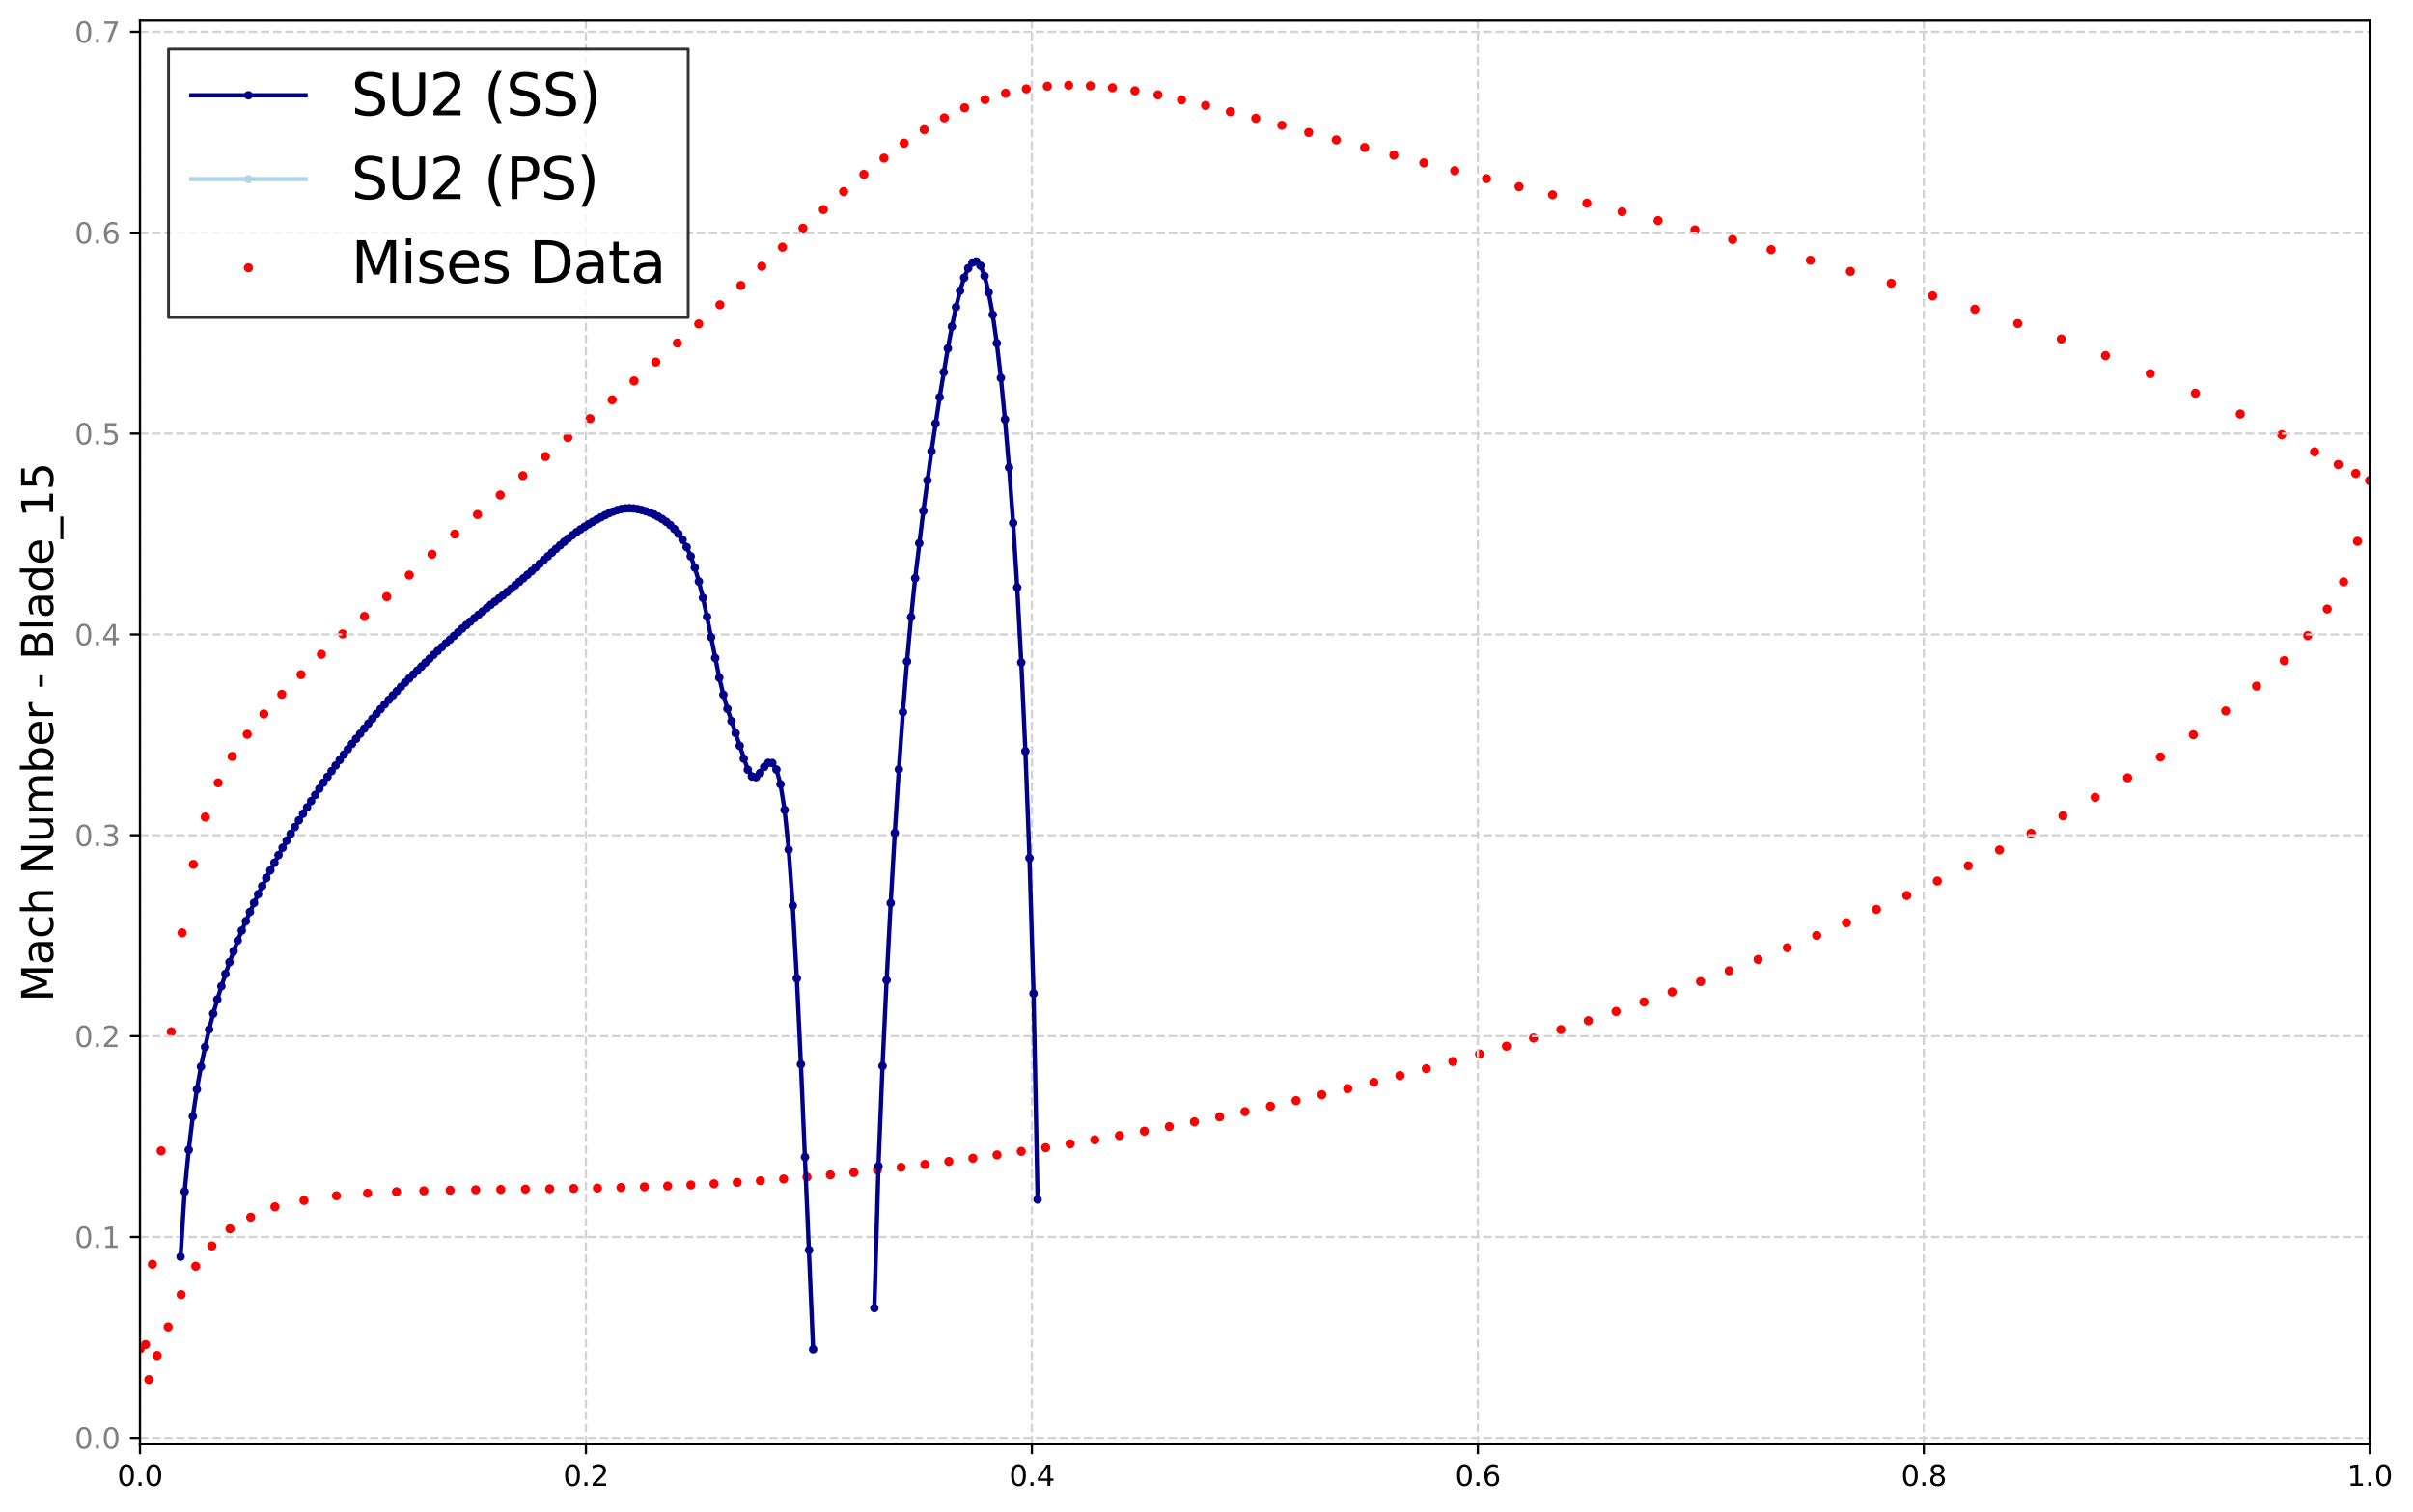 <?xml version="1.0" encoding="utf-8" standalone="no"?>
<!DOCTYPE svg PUBLIC "-//W3C//DTD SVG 1.1//EN"
  "http://www.w3.org/Graphics/SVG/1.1/DTD/svg11.dtd">
<svg xmlns:xlink="http://www.w3.org/1999/xlink" width="845.389pt" height="530.038pt" viewBox="0 0 845.389 530.038" xmlns="http://www.w3.org/2000/svg" version="1.1">
 <defs>
  <style type="text/css">*{stroke-linejoin: round; stroke-linecap: butt}</style>
 </defs>
 <g id="figure_1">
  <g id="patch_1">
   <path d="M 0 530.038 
L 845.389 530.038 
L 845.389 0 
L 0 0 
z
" style="fill: #ffffff"/>
  </g>
  <g id="axes_1">
   <g id="patch_2">
    <path d="M 49.038 506.16 
L 830.237 506.16 
L 830.237 7.2 
L 49.038 7.2 
z
" style="fill: #ffffff"/>
   </g>
   <g id="PathCollection_1">
    <defs>
     <path id="m63605d95ef" d="M 0 1.118 
C 0.297 1.118 0.581 1 0.791 0.791 
C 1 0.581 1.118 0.297 1.118 0 
C 1.118 -0.297 1 -0.581 0.791 -0.791 
C 0.581 -1 0.297 -1.118 0 -1.118 
C -0.297 -1.118 -0.581 -1 -0.791 -0.791 
C -1 -0.581 -1.118 -0.297 -1.118 0 
C -1.118 0.297 -1 0.581 -0.791 0.791 
C -0.581 1 -0.297 1.118 0 1.118 
z
" style="stroke: #ff0000"/>
    </defs>
    <g clip-path="url(#p3dabeae1e1)">
     <use xlink:href="#m63605d95ef" x="49.038" y="472.642" style="fill: #ff0000; stroke: #ff0000"/>
     <use xlink:href="#m63605d95ef" x="52.151" y="483.48" style="fill: #ff0000; stroke: #ff0000"/>
     <use xlink:href="#m63605d95ef" x="55.046" y="475.038" style="fill: #ff0000; stroke: #ff0000"/>
     <use xlink:href="#m63605d95ef" x="58.911" y="465.02" style="fill: #ff0000; stroke: #ff0000"/>
     <use xlink:href="#m63605d95ef" x="63.461" y="453.699" style="fill: #ff0000; stroke: #ff0000"/>
     <use xlink:href="#m63605d95ef" x="68.564" y="443.753" style="fill: #ff0000; stroke: #ff0000"/>
     <use xlink:href="#m63605d95ef" x="74.23" y="436.628" style="fill: #ff0000; stroke: #ff0000"/>
     <use xlink:href="#m63605d95ef" x="80.576" y="430.645" style="fill: #ff0000; stroke: #ff0000"/>
     <use xlink:href="#m63605d95ef" x="87.818" y="426.564" style="fill: #ff0000; stroke: #ff0000"/>
     <use xlink:href="#m63605d95ef" x="96.313" y="422.929" style="fill: #ff0000; stroke: #ff0000"/>
     <use xlink:href="#m63605d95ef" x="106.492" y="420.705" style="fill: #ff0000; stroke: #ff0000"/>
     <use xlink:href="#m63605d95ef" x="117.858" y="419.059" style="fill: #ff0000; stroke: #ff0000"/>
     <use xlink:href="#m63605d95ef" x="128.772" y="418.156" style="fill: #ff0000; stroke: #ff0000"/>
     <use xlink:href="#m63605d95ef" x="138.911" y="417.651" style="fill: #ff0000; stroke: #ff0000"/>
     <use xlink:href="#m63605d95ef" x="148.491" y="417.331" style="fill: #ff0000; stroke: #ff0000"/>
     <use xlink:href="#m63605d95ef" x="157.703" y="417.12" style="fill: #ff0000; stroke: #ff0000"/>
     <use xlink:href="#m63605d95ef" x="166.665" y="416.965" style="fill: #ff0000; stroke: #ff0000"/>
     <use xlink:href="#m63605d95ef" x="175.444" y="416.838" style="fill: #ff0000; stroke: #ff0000"/>
     <use xlink:href="#m63605d95ef" x="184.077" y="416.728" style="fill: #ff0000; stroke: #ff0000"/>
     <use xlink:href="#m63605d95ef" x="192.588" y="416.623" style="fill: #ff0000; stroke: #ff0000"/>
     <use xlink:href="#m63605d95ef" x="200.994" y="416.503" style="fill: #ff0000; stroke: #ff0000"/>
     <use xlink:href="#m63605d95ef" x="209.315" y="416.356" style="fill: #ff0000; stroke: #ff0000"/>
     <use xlink:href="#m63605d95ef" x="217.563" y="416.167" style="fill: #ff0000; stroke: #ff0000"/>
     <use xlink:href="#m63605d95ef" x="225.757" y="415.928" style="fill: #ff0000; stroke: #ff0000"/>
     <use xlink:href="#m63605d95ef" x="233.913" y="415.627" style="fill: #ff0000; stroke: #ff0000"/>
     <use xlink:href="#m63605d95ef" x="242.042" y="415.273" style="fill: #ff0000; stroke: #ff0000"/>
     <use xlink:href="#m63605d95ef" x="250.161" y="414.844" style="fill: #ff0000; stroke: #ff0000"/>
     <use xlink:href="#m63605d95ef" x="258.28" y="414.353" style="fill: #ff0000; stroke: #ff0000"/>
     <use xlink:href="#m63605d95ef" x="266.406" y="413.795" style="fill: #ff0000; stroke: #ff0000"/>
     <use xlink:href="#m63605d95ef" x="274.55" y="413.168" style="fill: #ff0000; stroke: #ff0000"/>
     <use xlink:href="#m63605d95ef" x="282.717" y="412.476" style="fill: #ff0000; stroke: #ff0000"/>
     <use xlink:href="#m63605d95ef" x="290.913" y="411.721" style="fill: #ff0000; stroke: #ff0000"/>
     <use xlink:href="#m63605d95ef" x="299.143" y="410.902" style="fill: #ff0000; stroke: #ff0000"/>
     <use xlink:href="#m63605d95ef" x="307.405" y="410.025" style="fill: #ff0000; stroke: #ff0000"/>
     <use xlink:href="#m63605d95ef" x="315.705" y="409.084" style="fill: #ff0000; stroke: #ff0000"/>
     <use xlink:href="#m63605d95ef" x="324.044" y="408.085" style="fill: #ff0000; stroke: #ff0000"/>
     <use xlink:href="#m63605d95ef" x="332.421" y="407.029" style="fill: #ff0000; stroke: #ff0000"/>
     <use xlink:href="#m63605d95ef" x="340.839" y="405.911" style="fill: #ff0000; stroke: #ff0000"/>
     <use xlink:href="#m63605d95ef" x="349.297" y="404.737" style="fill: #ff0000; stroke: #ff0000"/>
     <use xlink:href="#m63605d95ef" x="357.797" y="403.502" style="fill: #ff0000; stroke: #ff0000"/>
     <use xlink:href="#m63605d95ef" x="366.34" y="402.209" style="fill: #ff0000; stroke: #ff0000"/>
     <use xlink:href="#m63605d95ef" x="374.921" y="400.858" style="fill: #ff0000; stroke: #ff0000"/>
     <use xlink:href="#m63605d95ef" x="383.546" y="399.442" style="fill: #ff0000; stroke: #ff0000"/>
     <use xlink:href="#m63605d95ef" x="392.21" y="397.968" style="fill: #ff0000; stroke: #ff0000"/>
     <use xlink:href="#m63605d95ef" x="400.916" y="396.429" style="fill: #ff0000; stroke: #ff0000"/>
     <use xlink:href="#m63605d95ef" x="409.664" y="394.819" style="fill: #ff0000; stroke: #ff0000"/>
     <use xlink:href="#m63605d95ef" x="418.456" y="393.148" style="fill: #ff0000; stroke: #ff0000"/>
     <use xlink:href="#m63605d95ef" x="427.29" y="391.402" style="fill: #ff0000; stroke: #ff0000"/>
     <use xlink:href="#m63605d95ef" x="436.17" y="389.58" style="fill: #ff0000; stroke: #ff0000"/>
     <use xlink:href="#m63605d95ef" x="445.097" y="387.686" style="fill: #ff0000; stroke: #ff0000"/>
     <use xlink:href="#m63605d95ef" x="454.07" y="385.711" style="fill: #ff0000; stroke: #ff0000"/>
     <use xlink:href="#m63605d95ef" x="463.093" y="383.653" style="fill: #ff0000; stroke: #ff0000"/>
     <use xlink:href="#m63605d95ef" x="472.166" y="381.512" style="fill: #ff0000; stroke: #ff0000"/>
     <use xlink:href="#m63605d95ef" x="481.291" y="379.278" style="fill: #ff0000; stroke: #ff0000"/>
     <use xlink:href="#m63605d95ef" x="490.471" y="376.954" style="fill: #ff0000; stroke: #ff0000"/>
     <use xlink:href="#m63605d95ef" x="499.708" y="374.531" style="fill: #ff0000; stroke: #ff0000"/>
     <use xlink:href="#m63605d95ef" x="509.004" y="372.007" style="fill: #ff0000; stroke: #ff0000"/>
     <use xlink:href="#m63605d95ef" x="518.363" y="369.375" style="fill: #ff0000; stroke: #ff0000"/>
     <use xlink:href="#m63605d95ef" x="527.786" y="366.641" style="fill: #ff0000; stroke: #ff0000"/>
     <use xlink:href="#m63605d95ef" x="537.274" y="363.786" style="fill: #ff0000; stroke: #ff0000"/>
     <use xlink:href="#m63605d95ef" x="546.835" y="360.816" style="fill: #ff0000; stroke: #ff0000"/>
     <use xlink:href="#m63605d95ef" x="556.466" y="357.722" style="fill: #ff0000; stroke: #ff0000"/>
     <use xlink:href="#m63605d95ef" x="566.176" y="354.494" style="fill: #ff0000; stroke: #ff0000"/>
     <use xlink:href="#m63605d95ef" x="575.961" y="351.142" style="fill: #ff0000; stroke: #ff0000"/>
     <use xlink:href="#m63605d95ef" x="585.828" y="347.64" style="fill: #ff0000; stroke: #ff0000"/>
     <use xlink:href="#m63605d95ef" x="595.78" y="344" style="fill: #ff0000; stroke: #ff0000"/>
     <use xlink:href="#m63605d95ef" x="605.817" y="340.206" style="fill: #ff0000; stroke: #ff0000"/>
     <use xlink:href="#m63605d95ef" x="615.943" y="336.255" style="fill: #ff0000; stroke: #ff0000"/>
     <use xlink:href="#m63605d95ef" x="626.164" y="332.128" style="fill: #ff0000; stroke: #ff0000"/>
     <use xlink:href="#m63605d95ef" x="636.484" y="327.837" style="fill: #ff0000; stroke: #ff0000"/>
     <use xlink:href="#m63605d95ef" x="646.897" y="323.37" style="fill: #ff0000; stroke: #ff0000"/>
     <use xlink:href="#m63605d95ef" x="657.408" y="318.702" style="fill: #ff0000; stroke: #ff0000"/>
     <use xlink:href="#m63605d95ef" x="668.027" y="313.836" style="fill: #ff0000; stroke: #ff0000"/>
     <use xlink:href="#m63605d95ef" x="678.75" y="308.749" style="fill: #ff0000; stroke: #ff0000"/>
     <use xlink:href="#m63605d95ef" x="689.582" y="303.434" style="fill: #ff0000; stroke: #ff0000"/>
     <use xlink:href="#m63605d95ef" x="700.525" y="297.879" style="fill: #ff0000; stroke: #ff0000"/>
     <use xlink:href="#m63605d95ef" x="711.573" y="292.048" style="fill: #ff0000; stroke: #ff0000"/>
     <use xlink:href="#m63605d95ef" x="722.747" y="285.912" style="fill: #ff0000; stroke: #ff0000"/>
     <use xlink:href="#m63605d95ef" x="734.027" y="279.442" style="fill: #ff0000; stroke: #ff0000"/>
     <use xlink:href="#m63605d95ef" x="745.42" y="272.588" style="fill: #ff0000; stroke: #ff0000"/>
     <use xlink:href="#m63605d95ef" x="756.906" y="265.282" style="fill: #ff0000; stroke: #ff0000"/>
     <use xlink:href="#m63605d95ef" x="768.417" y="257.492" style="fill: #ff0000; stroke: #ff0000"/>
     <use xlink:href="#m63605d95ef" x="779.774" y="249.164" style="fill: #ff0000; stroke: #ff0000"/>
     <use xlink:href="#m63605d95ef" x="790.578" y="240.459" style="fill: #ff0000; stroke: #ff0000"/>
     <use xlink:href="#m63605d95ef" x="800.268" y="231.547" style="fill: #ff0000; stroke: #ff0000"/>
     <use xlink:href="#m63605d95ef" x="808.5" y="222.741" style="fill: #ff0000; stroke: #ff0000"/>
     <use xlink:href="#m63605d95ef" x="815.345" y="213.416" style="fill: #ff0000; stroke: #ff0000"/>
     <use xlink:href="#m63605d95ef" x="821.069" y="203.904" style="fill: #ff0000; stroke: #ff0000"/>
     <use xlink:href="#m63605d95ef" x="825.943" y="189.687" style="fill: #ff0000; stroke: #ff0000"/>
     <use xlink:href="#m63605d95ef" x="830.237" y="168.434" style="fill: #ff0000; stroke: #ff0000"/>
     <use xlink:href="#m63605d95ef" x="49.038" y="472.642" style="fill: #ff0000; stroke: #ff0000"/>
     <use xlink:href="#m63605d95ef" x="50.984" y="471.189" style="fill: #ff0000; stroke: #ff0000"/>
     <use xlink:href="#m63605d95ef" x="53.373" y="443.067" style="fill: #ff0000; stroke: #ff0000"/>
     <use xlink:href="#m63605d95ef" x="56.452" y="403.317" style="fill: #ff0000; stroke: #ff0000"/>
     <use xlink:href="#m63605d95ef" x="60.002" y="361.578" style="fill: #ff0000; stroke: #ff0000"/>
     <use xlink:href="#m63605d95ef" x="63.776" y="326.925" style="fill: #ff0000; stroke: #ff0000"/>
     <use xlink:href="#m63605d95ef" x="67.731" y="302.934" style="fill: #ff0000; stroke: #ff0000"/>
     <use xlink:href="#m63605d95ef" x="71.92" y="286.342" style="fill: #ff0000; stroke: #ff0000"/>
     <use xlink:href="#m63605d95ef" x="76.418" y="274.351" style="fill: #ff0000; stroke: #ff0000"/>
     <use xlink:href="#m63605d95ef" x="81.299" y="265.096" style="fill: #ff0000; stroke: #ff0000"/>
     <use xlink:href="#m63605d95ef" x="86.622" y="257.319" style="fill: #ff0000; stroke: #ff0000"/>
     <use xlink:href="#m63605d95ef" x="92.428" y="250.228" style="fill: #ff0000; stroke: #ff0000"/>
     <use xlink:href="#m63605d95ef" x="98.719" y="243.336" style="fill: #ff0000; stroke: #ff0000"/>
     <use xlink:href="#m63605d95ef" x="105.464" y="236.433" style="fill: #ff0000; stroke: #ff0000"/>
     <use xlink:href="#m63605d95ef" x="112.593" y="229.299" style="fill: #ff0000; stroke: #ff0000"/>
     <use xlink:href="#m63605d95ef" x="120.027" y="222.138" style="fill: #ff0000; stroke: #ff0000"/>
     <use xlink:href="#m63605d95ef" x="127.682" y="216.02" style="fill: #ff0000; stroke: #ff0000"/>
     <use xlink:href="#m63605d95ef" x="135.487" y="209.086" style="fill: #ff0000; stroke: #ff0000"/>
     <use xlink:href="#m63605d95ef" x="143.388" y="201.522" style="fill: #ff0000; stroke: #ff0000"/>
     <use xlink:href="#m63605d95ef" x="151.343" y="194.223" style="fill: #ff0000; stroke: #ff0000"/>
     <use xlink:href="#m63605d95ef" x="159.32" y="187.176" style="fill: #ff0000; stroke: #ff0000"/>
     <use xlink:href="#m63605d95ef" x="167.298" y="180.3" style="fill: #ff0000; stroke: #ff0000"/>
     <use xlink:href="#m63605d95ef" x="175.259" y="173.483" style="fill: #ff0000; stroke: #ff0000"/>
     <use xlink:href="#m63605d95ef" x="183.191" y="166.702" style="fill: #ff0000; stroke: #ff0000"/>
     <use xlink:href="#m63605d95ef" x="191.084" y="159.992" style="fill: #ff0000; stroke: #ff0000"/>
     <use xlink:href="#m63605d95ef" x="198.93" y="153.35" style="fill: #ff0000; stroke: #ff0000"/>
     <use xlink:href="#m63605d95ef" x="206.725" y="146.711" style="fill: #ff0000; stroke: #ff0000"/>
     <use xlink:href="#m63605d95ef" x="214.461" y="140.111" style="fill: #ff0000; stroke: #ff0000"/>
     <use xlink:href="#m63605d95ef" x="222.14" y="133.501" style="fill: #ff0000; stroke: #ff0000"/>
     <use xlink:href="#m63605d95ef" x="229.754" y="126.877" style="fill: #ff0000; stroke: #ff0000"/>
     <use xlink:href="#m63605d95ef" x="237.306" y="120.217" style="fill: #ff0000; stroke: #ff0000"/>
     <use xlink:href="#m63605d95ef" x="244.793" y="113.543" style="fill: #ff0000; stroke: #ff0000"/>
     <use xlink:href="#m63605d95ef" x="252.217" y="106.822" style="fill: #ff0000; stroke: #ff0000"/>
     <use xlink:href="#m63605d95ef" x="259.577" y="100.064" style="fill: #ff0000; stroke: #ff0000"/>
     <use xlink:href="#m63605d95ef" x="266.877" y="93.328" style="fill: #ff0000; stroke: #ff0000"/>
     <use xlink:href="#m63605d95ef" x="274.122" y="86.619" style="fill: #ff0000; stroke: #ff0000"/>
     <use xlink:href="#m63605d95ef" x="281.314" y="79.965" style="fill: #ff0000; stroke: #ff0000"/>
     <use xlink:href="#m63605d95ef" x="288.46" y="73.453" style="fill: #ff0000; stroke: #ff0000"/>
     <use xlink:href="#m63605d95ef" x="295.567" y="67.136" style="fill: #ff0000; stroke: #ff0000"/>
     <use xlink:href="#m63605d95ef" x="302.643" y="61.1" style="fill: #ff0000; stroke: #ff0000"/>
     <use xlink:href="#m63605d95ef" x="309.699" y="55.417" style="fill: #ff0000; stroke: #ff0000"/>
     <use xlink:href="#m63605d95ef" x="316.745" y="50.173" style="fill: #ff0000; stroke: #ff0000"/>
     <use xlink:href="#m63605d95ef" x="323.793" y="45.443" style="fill: #ff0000; stroke: #ff0000"/>
     <use xlink:href="#m63605d95ef" x="330.858" y="41.284" style="fill: #ff0000; stroke: #ff0000"/>
     <use xlink:href="#m63605d95ef" x="337.952" y="37.759" style="fill: #ff0000; stroke: #ff0000"/>
     <use xlink:href="#m63605d95ef" x="345.09" y="34.896" style="fill: #ff0000; stroke: #ff0000"/>
     <use xlink:href="#m63605d95ef" x="352.288" y="32.684" style="fill: #ff0000; stroke: #ff0000"/>
     <use xlink:href="#m63605d95ef" x="359.563" y="31.148" style="fill: #ff0000; stroke: #ff0000"/>
     <use xlink:href="#m63605d95ef" x="366.929" y="30.235" style="fill: #ff0000; stroke: #ff0000"/>
     <use xlink:href="#m63605d95ef" x="374.403" y="29.88" style="fill: #ff0000; stroke: #ff0000"/>
     <use xlink:href="#m63605d95ef" x="381.999" y="30.075" style="fill: #ff0000; stroke: #ff0000"/>
     <use xlink:href="#m63605d95ef" x="389.736" y="30.751" style="fill: #ff0000; stroke: #ff0000"/>
     <use xlink:href="#m63605d95ef" x="397.628" y="31.823" style="fill: #ff0000; stroke: #ff0000"/>
     <use xlink:href="#m63605d95ef" x="405.69" y="33.245" style="fill: #ff0000; stroke: #ff0000"/>
     <use xlink:href="#m63605d95ef" x="413.939" y="34.991" style="fill: #ff0000; stroke: #ff0000"/>
     <use xlink:href="#m63605d95ef" x="422.39" y="36.952" style="fill: #ff0000; stroke: #ff0000"/>
     <use xlink:href="#m63605d95ef" x="431.058" y="39.126" style="fill: #ff0000; stroke: #ff0000"/>
     <use xlink:href="#m63605d95ef" x="439.955" y="41.438" style="fill: #ff0000; stroke: #ff0000"/>
     <use xlink:href="#m63605d95ef" x="449.096" y="43.898" style="fill: #ff0000; stroke: #ff0000"/>
     <use xlink:href="#m63605d95ef" x="458.494" y="46.419" style="fill: #ff0000; stroke: #ff0000"/>
     <use xlink:href="#m63605d95ef" x="468.158" y="49.031" style="fill: #ff0000; stroke: #ff0000"/>
     <use xlink:href="#m63605d95ef" x="478.101" y="51.691" style="fill: #ff0000; stroke: #ff0000"/>
     <use xlink:href="#m63605d95ef" x="488.33" y="54.365" style="fill: #ff0000; stroke: #ff0000"/>
     <use xlink:href="#m63605d95ef" x="498.851" y="57.082" style="fill: #ff0000; stroke: #ff0000"/>
     <use xlink:href="#m63605d95ef" x="509.667" y="59.818" style="fill: #ff0000; stroke: #ff0000"/>
     <use xlink:href="#m63605d95ef" x="520.785" y="62.593" style="fill: #ff0000; stroke: #ff0000"/>
     <use xlink:href="#m63605d95ef" x="532.207" y="65.409" style="fill: #ff0000; stroke: #ff0000"/>
     <use xlink:href="#m63605d95ef" x="543.932" y="68.26" style="fill: #ff0000; stroke: #ff0000"/>
     <use xlink:href="#m63605d95ef" x="555.953" y="71.194" style="fill: #ff0000; stroke: #ff0000"/>
     <use xlink:href="#m63605d95ef" x="568.282" y="74.211" style="fill: #ff0000; stroke: #ff0000"/>
     <use xlink:href="#m63605d95ef" x="580.903" y="77.319" style="fill: #ff0000; stroke: #ff0000"/>
     <use xlink:href="#m63605d95ef" x="593.817" y="80.562" style="fill: #ff0000; stroke: #ff0000"/>
     <use xlink:href="#m63605d95ef" x="607.017" y="83.945" style="fill: #ff0000; stroke: #ff0000"/>
     <use xlink:href="#m63605d95ef" x="620.495" y="87.477" style="fill: #ff0000; stroke: #ff0000"/>
     <use xlink:href="#m63605d95ef" x="634.256" y="91.205" style="fill: #ff0000; stroke: #ff0000"/>
     <use xlink:href="#m63605d95ef" x="648.28" y="95.127" style="fill: #ff0000; stroke: #ff0000"/>
     <use xlink:href="#m63605d95ef" x="662.568" y="99.274" style="fill: #ff0000; stroke: #ff0000"/>
     <use xlink:href="#m63605d95ef" x="677.106" y="103.682" style="fill: #ff0000; stroke: #ff0000"/>
     <use xlink:href="#m63605d95ef" x="691.893" y="108.378" style="fill: #ff0000; stroke: #ff0000"/>
     <use xlink:href="#m63605d95ef" x="706.922" y="113.404" style="fill: #ff0000; stroke: #ff0000"/>
     <use xlink:href="#m63605d95ef" x="722.173" y="118.798" style="fill: #ff0000; stroke: #ff0000"/>
     <use xlink:href="#m63605d95ef" x="737.652" y="124.631" style="fill: #ff0000; stroke: #ff0000"/>
     <use xlink:href="#m63605d95ef" x="753.329" y="130.945" style="fill: #ff0000; stroke: #ff0000"/>
     <use xlink:href="#m63605d95ef" x="769.161" y="137.804" style="fill: #ff0000; stroke: #ff0000"/>
     <use xlink:href="#m63605d95ef" x="784.868" y="145.101" style="fill: #ff0000; stroke: #ff0000"/>
     <use xlink:href="#m63605d95ef" x="799.411" y="152.34" style="fill: #ff0000; stroke: #ff0000"/>
     <use xlink:href="#m63605d95ef" x="810.908" y="158.338" style="fill: #ff0000; stroke: #ff0000"/>
     <use xlink:href="#m63605d95ef" x="819.196" y="162.8" style="fill: #ff0000; stroke: #ff0000"/>
     <use xlink:href="#m63605d95ef" x="825.33" y="165.918" style="fill: #ff0000; stroke: #ff0000"/>
     <use xlink:href="#m63605d95ef" x="830.237" y="168.434" style="fill: #ff0000; stroke: #ff0000"/>
    </g>
   </g>
   <g id="matplotlib.axis_1">
    <g id="xtick_1">
     <g id="line2d_1">
      <path d="M 49.038 506.16 
L 49.038 7.2 
" clip-path="url(#p3dabeae1e1)" style="fill: none; stroke-dasharray: 2.96,1.28; stroke-dashoffset: 0; stroke: #d3d3d3; stroke-width: 0.8"/>
     </g>
     <g id="line2d_2">
      <defs>
       <path id="m56e229da74" d="M 0 0 
L 0 3.5 
" style="stroke: #000000; stroke-width: 0.8"/>
      </defs>
      <g>
       <use xlink:href="#m56e229da74" x="49.038" y="506.16" style="stroke: #000000; stroke-width: 0.8"/>
      </g>
     </g>
     <g id="text_1">
      <!-- 0.0 -->
      <g transform="translate(41.086 520.758) scale(0.1 -0.1)">
       <defs>
        <path id="DejaVuSans-30" d="M 2034 4250 
Q 1547 4250 1301 3770 
Q 1056 3291 1056 2328 
Q 1056 1369 1301 889 
Q 1547 409 2034 409 
Q 2525 409 2770 889 
Q 3016 1369 3016 2328 
Q 3016 3291 2770 3770 
Q 2525 4250 2034 4250 
z
M 2034 4750 
Q 2819 4750 3233 4129 
Q 3647 3509 3647 2328 
Q 3647 1150 3233 529 
Q 2819 -91 2034 -91 
Q 1250 -91 836 529 
Q 422 1150 422 2328 
Q 422 3509 836 4129 
Q 1250 4750 2034 4750 
z
" transform="scale(0.016)"/>
        <path id="DejaVuSans-2e" d="M 684 794 
L 1344 794 
L 1344 0 
L 684 0 
L 684 794 
z
" transform="scale(0.016)"/>
       </defs>
       <use xlink:href="#DejaVuSans-30"/>
       <use xlink:href="#DejaVuSans-2e" transform="translate(63.623 0)"/>
       <use xlink:href="#DejaVuSans-30" transform="translate(95.41 0)"/>
      </g>
     </g>
    </g>
    <g id="xtick_2">
     <g id="line2d_3">
      <path d="M 205.278 506.16 
L 205.278 7.2 
" clip-path="url(#p3dabeae1e1)" style="fill: none; stroke-dasharray: 2.96,1.28; stroke-dashoffset: 0; stroke: #d3d3d3; stroke-width: 0.8"/>
     </g>
     <g id="line2d_4">
      <g>
       <use xlink:href="#m56e229da74" x="205.278" y="506.16" style="stroke: #000000; stroke-width: 0.8"/>
      </g>
     </g>
     <g id="text_2">
      <!-- 0.2 -->
      <g transform="translate(197.326 520.758) scale(0.1 -0.1)">
       <defs>
        <path id="DejaVuSans-32" d="M 1228 531 
L 3431 531 
L 3431 0 
L 469 0 
L 469 531 
Q 828 903 1448 1529 
Q 2069 2156 2228 2338 
Q 2531 2678 2651 2914 
Q 2772 3150 2772 3378 
Q 2772 3750 2511 3984 
Q 2250 4219 1831 4219 
Q 1534 4219 1204 4116 
Q 875 4013 500 3803 
L 500 4441 
Q 881 4594 1212 4672 
Q 1544 4750 1819 4750 
Q 2544 4750 2975 4387 
Q 3406 4025 3406 3419 
Q 3406 3131 3298 2873 
Q 3191 2616 2906 2266 
Q 2828 2175 2409 1742 
Q 1991 1309 1228 531 
z
" transform="scale(0.016)"/>
       </defs>
       <use xlink:href="#DejaVuSans-30"/>
       <use xlink:href="#DejaVuSans-2e" transform="translate(63.623 0)"/>
       <use xlink:href="#DejaVuSans-32" transform="translate(95.41 0)"/>
      </g>
     </g>
    </g>
    <g id="xtick_3">
     <g id="line2d_5">
      <path d="M 361.517 506.16 
L 361.517 7.2 
" clip-path="url(#p3dabeae1e1)" style="fill: none; stroke-dasharray: 2.96,1.28; stroke-dashoffset: 0; stroke: #d3d3d3; stroke-width: 0.8"/>
     </g>
     <g id="line2d_6">
      <g>
       <use xlink:href="#m56e229da74" x="361.517" y="506.16" style="stroke: #000000; stroke-width: 0.8"/>
      </g>
     </g>
     <g id="text_3">
      <!-- 0.4 -->
      <g transform="translate(353.566 520.758) scale(0.1 -0.1)">
       <defs>
        <path id="DejaVuSans-34" d="M 2419 4116 
L 825 1625 
L 2419 1625 
L 2419 4116 
z
M 2253 4666 
L 3047 4666 
L 3047 1625 
L 3713 1625 
L 3713 1100 
L 3047 1100 
L 3047 0 
L 2419 0 
L 2419 1100 
L 313 1100 
L 313 1709 
L 2253 4666 
z
" transform="scale(0.016)"/>
       </defs>
       <use xlink:href="#DejaVuSans-30"/>
       <use xlink:href="#DejaVuSans-2e" transform="translate(63.623 0)"/>
       <use xlink:href="#DejaVuSans-34" transform="translate(95.41 0)"/>
      </g>
     </g>
    </g>
    <g id="xtick_4">
     <g id="line2d_7">
      <path d="M 517.758 506.16 
L 517.758 7.2 
" clip-path="url(#p3dabeae1e1)" style="fill: none; stroke-dasharray: 2.96,1.28; stroke-dashoffset: 0; stroke: #d3d3d3; stroke-width: 0.8"/>
     </g>
     <g id="line2d_8">
      <g>
       <use xlink:href="#m56e229da74" x="517.758" y="506.16" style="stroke: #000000; stroke-width: 0.8"/>
      </g>
     </g>
     <g id="text_4">
      <!-- 0.6 -->
      <g transform="translate(509.806 520.758) scale(0.1 -0.1)">
       <defs>
        <path id="DejaVuSans-36" d="M 2113 2584 
Q 1688 2584 1439 2293 
Q 1191 2003 1191 1497 
Q 1191 994 1439 701 
Q 1688 409 2113 409 
Q 2538 409 2786 701 
Q 3034 994 3034 1497 
Q 3034 2003 2786 2293 
Q 2538 2584 2113 2584 
z
M 3366 4563 
L 3366 3988 
Q 3128 4100 2886 4159 
Q 2644 4219 2406 4219 
Q 1781 4219 1451 3797 
Q 1122 3375 1075 2522 
Q 1259 2794 1537 2939 
Q 1816 3084 2150 3084 
Q 2853 3084 3261 2657 
Q 3669 2231 3669 1497 
Q 3669 778 3244 343 
Q 2819 -91 2113 -91 
Q 1303 -91 875 529 
Q 447 1150 447 2328 
Q 447 3434 972 4092 
Q 1497 4750 2381 4750 
Q 2619 4750 2861 4703 
Q 3103 4656 3366 4563 
z
" transform="scale(0.016)"/>
       </defs>
       <use xlink:href="#DejaVuSans-30"/>
       <use xlink:href="#DejaVuSans-2e" transform="translate(63.623 0)"/>
       <use xlink:href="#DejaVuSans-36" transform="translate(95.41 0)"/>
      </g>
     </g>
    </g>
    <g id="xtick_5">
     <g id="line2d_9">
      <path d="M 673.997 506.16 
L 673.997 7.2 
" clip-path="url(#p3dabeae1e1)" style="fill: none; stroke-dasharray: 2.96,1.28; stroke-dashoffset: 0; stroke: #d3d3d3; stroke-width: 0.8"/>
     </g>
     <g id="line2d_10">
      <g>
       <use xlink:href="#m56e229da74" x="673.997" y="506.16" style="stroke: #000000; stroke-width: 0.8"/>
      </g>
     </g>
     <g id="text_5">
      <!-- 0.8 -->
      <g transform="translate(666.046 520.758) scale(0.1 -0.1)">
       <defs>
        <path id="DejaVuSans-38" d="M 2034 2216 
Q 1584 2216 1326 1975 
Q 1069 1734 1069 1313 
Q 1069 891 1326 650 
Q 1584 409 2034 409 
Q 2484 409 2743 651 
Q 3003 894 3003 1313 
Q 3003 1734 2745 1975 
Q 2488 2216 2034 2216 
z
M 1403 2484 
Q 997 2584 770 2862 
Q 544 3141 544 3541 
Q 544 4100 942 4425 
Q 1341 4750 2034 4750 
Q 2731 4750 3128 4425 
Q 3525 4100 3525 3541 
Q 3525 3141 3298 2862 
Q 3072 2584 2669 2484 
Q 3125 2378 3379 2068 
Q 3634 1759 3634 1313 
Q 3634 634 3220 271 
Q 2806 -91 2034 -91 
Q 1263 -91 848 271 
Q 434 634 434 1313 
Q 434 1759 690 2068 
Q 947 2378 1403 2484 
z
M 1172 3481 
Q 1172 3119 1398 2916 
Q 1625 2713 2034 2713 
Q 2441 2713 2670 2916 
Q 2900 3119 2900 3481 
Q 2900 3844 2670 4047 
Q 2441 4250 2034 4250 
Q 1625 4250 1398 4047 
Q 1172 3844 1172 3481 
z
" transform="scale(0.016)"/>
       </defs>
       <use xlink:href="#DejaVuSans-30"/>
       <use xlink:href="#DejaVuSans-2e" transform="translate(63.623 0)"/>
       <use xlink:href="#DejaVuSans-38" transform="translate(95.41 0)"/>
      </g>
     </g>
    </g>
    <g id="xtick_6">
     <g id="line2d_11">
      <path d="M 830.237 506.16 
L 830.237 7.2 
" clip-path="url(#p3dabeae1e1)" style="fill: none; stroke-dasharray: 2.96,1.28; stroke-dashoffset: 0; stroke: #d3d3d3; stroke-width: 0.8"/>
     </g>
     <g id="line2d_12">
      <g>
       <use xlink:href="#m56e229da74" x="830.237" y="506.16" style="stroke: #000000; stroke-width: 0.8"/>
      </g>
     </g>
     <g id="text_6">
      <!-- 1.0 -->
      <g transform="translate(822.286 520.758) scale(0.1 -0.1)">
       <defs>
        <path id="DejaVuSans-31" d="M 794 531 
L 1825 531 
L 1825 4091 
L 703 3866 
L 703 4441 
L 1819 4666 
L 2450 4666 
L 2450 531 
L 3481 531 
L 3481 0 
L 794 0 
L 794 531 
z
" transform="scale(0.016)"/>
       </defs>
       <use xlink:href="#DejaVuSans-31"/>
       <use xlink:href="#DejaVuSans-2e" transform="translate(63.623 0)"/>
       <use xlink:href="#DejaVuSans-30" transform="translate(95.41 0)"/>
      </g>
     </g>
    </g>
   </g>
   <g id="matplotlib.axis_2">
    <g id="ytick_1">
     <g id="line2d_13">
      <path d="M 49.038 503.91 
L 830.237 503.91 
" clip-path="url(#p3dabeae1e1)" style="fill: none; stroke-dasharray: 2.96,1.28; stroke-dashoffset: 0; stroke: #d3d3d3; stroke-width: 0.8"/>
     </g>
     <g id="line2d_14">
      <defs>
       <path id="mc6967c6c45" d="M 0 0 
L -3.5 0 
" style="stroke: #000000; stroke-width: 0.8"/>
      </defs>
      <g>
       <use xlink:href="#mc6967c6c45" x="49.038" y="503.91" style="stroke: #000000; stroke-width: 0.8"/>
      </g>
     </g>
     <g id="text_7">
      <!-- 0.0 -->
      <g style="fill: #808080" transform="translate(26.134 507.71) scale(0.1 -0.1)">
       <use xlink:href="#DejaVuSans-30"/>
       <use xlink:href="#DejaVuSans-2e" transform="translate(63.623 0)"/>
       <use xlink:href="#DejaVuSans-30" transform="translate(95.41 0)"/>
      </g>
     </g>
    </g>
    <g id="ytick_2">
     <g id="line2d_15">
      <path d="M 49.038 433.517 
L 830.237 433.517 
" clip-path="url(#p3dabeae1e1)" style="fill: none; stroke-dasharray: 2.96,1.28; stroke-dashoffset: 0; stroke: #d3d3d3; stroke-width: 0.8"/>
     </g>
     <g id="line2d_16">
      <g>
       <use xlink:href="#mc6967c6c45" x="49.038" y="433.517" style="stroke: #000000; stroke-width: 0.8"/>
      </g>
     </g>
     <g id="text_8">
      <!-- 0.1 -->
      <g style="fill: #808080" transform="translate(26.134 437.316) scale(0.1 -0.1)">
       <use xlink:href="#DejaVuSans-30"/>
       <use xlink:href="#DejaVuSans-2e" transform="translate(63.623 0)"/>
       <use xlink:href="#DejaVuSans-31" transform="translate(95.41 0)"/>
      </g>
     </g>
    </g>
    <g id="ytick_3">
     <g id="line2d_17">
      <path d="M 49.038 363.123 
L 830.237 363.123 
" clip-path="url(#p3dabeae1e1)" style="fill: none; stroke-dasharray: 2.96,1.28; stroke-dashoffset: 0; stroke: #d3d3d3; stroke-width: 0.8"/>
     </g>
     <g id="line2d_18">
      <g>
       <use xlink:href="#mc6967c6c45" x="49.038" y="363.123" style="stroke: #000000; stroke-width: 0.8"/>
      </g>
     </g>
     <g id="text_9">
      <!-- 0.2 -->
      <g style="fill: #808080" transform="translate(26.134 366.923) scale(0.1 -0.1)">
       <use xlink:href="#DejaVuSans-30"/>
       <use xlink:href="#DejaVuSans-2e" transform="translate(63.623 0)"/>
       <use xlink:href="#DejaVuSans-32" transform="translate(95.41 0)"/>
      </g>
     </g>
    </g>
    <g id="ytick_4">
     <g id="line2d_19">
      <path d="M 49.038 292.73 
L 830.237 292.73 
" clip-path="url(#p3dabeae1e1)" style="fill: none; stroke-dasharray: 2.96,1.28; stroke-dashoffset: 0; stroke: #d3d3d3; stroke-width: 0.8"/>
     </g>
     <g id="line2d_20">
      <g>
       <use xlink:href="#mc6967c6c45" x="49.038" y="292.73" style="stroke: #000000; stroke-width: 0.8"/>
      </g>
     </g>
     <g id="text_10">
      <!-- 0.3 -->
      <g style="fill: #808080" transform="translate(26.134 296.529) scale(0.1 -0.1)">
       <defs>
        <path id="DejaVuSans-33" d="M 2597 2516 
Q 3050 2419 3304 2112 
Q 3559 1806 3559 1356 
Q 3559 666 3084 287 
Q 2609 -91 1734 -91 
Q 1441 -91 1130 -33 
Q 819 25 488 141 
L 488 750 
Q 750 597 1062 519 
Q 1375 441 1716 441 
Q 2309 441 2620 675 
Q 2931 909 2931 1356 
Q 2931 1769 2642 2001 
Q 2353 2234 1838 2234 
L 1294 2234 
L 1294 2753 
L 1863 2753 
Q 2328 2753 2575 2939 
Q 2822 3125 2822 3475 
Q 2822 3834 2567 4026 
Q 2313 4219 1838 4219 
Q 1578 4219 1281 4162 
Q 984 4106 628 3988 
L 628 4550 
Q 988 4650 1302 4700 
Q 1616 4750 1894 4750 
Q 2613 4750 3031 4423 
Q 3450 4097 3450 3541 
Q 3450 3153 3228 2886 
Q 3006 2619 2597 2516 
z
" transform="scale(0.016)"/>
       </defs>
       <use xlink:href="#DejaVuSans-30"/>
       <use xlink:href="#DejaVuSans-2e" transform="translate(63.623 0)"/>
       <use xlink:href="#DejaVuSans-33" transform="translate(95.41 0)"/>
      </g>
     </g>
    </g>
    <g id="ytick_5">
     <g id="line2d_21">
      <path d="M 49.038 222.336 
L 830.237 222.336 
" clip-path="url(#p3dabeae1e1)" style="fill: none; stroke-dasharray: 2.96,1.28; stroke-dashoffset: 0; stroke: #d3d3d3; stroke-width: 0.8"/>
     </g>
     <g id="line2d_22">
      <g>
       <use xlink:href="#mc6967c6c45" x="49.038" y="222.336" style="stroke: #000000; stroke-width: 0.8"/>
      </g>
     </g>
     <g id="text_11">
      <!-- 0.4 -->
      <g style="fill: #808080" transform="translate(26.134 226.136) scale(0.1 -0.1)">
       <use xlink:href="#DejaVuSans-30"/>
       <use xlink:href="#DejaVuSans-2e" transform="translate(63.623 0)"/>
       <use xlink:href="#DejaVuSans-34" transform="translate(95.41 0)"/>
      </g>
     </g>
    </g>
    <g id="ytick_6">
     <g id="line2d_23">
      <path d="M 49.038 151.943 
L 830.237 151.943 
" clip-path="url(#p3dabeae1e1)" style="fill: none; stroke-dasharray: 2.96,1.28; stroke-dashoffset: 0; stroke: #d3d3d3; stroke-width: 0.8"/>
     </g>
     <g id="line2d_24">
      <g>
       <use xlink:href="#mc6967c6c45" x="49.038" y="151.943" style="stroke: #000000; stroke-width: 0.8"/>
      </g>
     </g>
     <g id="text_12">
      <!-- 0.5 -->
      <g style="fill: #808080" transform="translate(26.134 155.742) scale(0.1 -0.1)">
       <defs>
        <path id="DejaVuSans-35" d="M 691 4666 
L 3169 4666 
L 3169 4134 
L 1269 4134 
L 1269 2991 
Q 1406 3038 1543 3061 
Q 1681 3084 1819 3084 
Q 2600 3084 3056 2656 
Q 3513 2228 3513 1497 
Q 3513 744 3044 326 
Q 2575 -91 1722 -91 
Q 1428 -91 1123 -41 
Q 819 9 494 109 
L 494 744 
Q 775 591 1075 516 
Q 1375 441 1709 441 
Q 2250 441 2565 725 
Q 2881 1009 2881 1497 
Q 2881 1984 2565 2268 
Q 2250 2553 1709 2553 
Q 1456 2553 1204 2497 
Q 953 2441 691 2322 
L 691 4666 
z
" transform="scale(0.016)"/>
       </defs>
       <use xlink:href="#DejaVuSans-30"/>
       <use xlink:href="#DejaVuSans-2e" transform="translate(63.623 0)"/>
       <use xlink:href="#DejaVuSans-35" transform="translate(95.41 0)"/>
      </g>
     </g>
    </g>
    <g id="ytick_7">
     <g id="line2d_25">
      <path d="M 49.038 81.55 
L 830.237 81.55 
" clip-path="url(#p3dabeae1e1)" style="fill: none; stroke-dasharray: 2.96,1.28; stroke-dashoffset: 0; stroke: #d3d3d3; stroke-width: 0.8"/>
     </g>
     <g id="line2d_26">
      <g>
       <use xlink:href="#mc6967c6c45" x="49.038" y="81.55" style="stroke: #000000; stroke-width: 0.8"/>
      </g>
     </g>
     <g id="text_13">
      <!-- 0.6 -->
      <g style="fill: #808080" transform="translate(26.134 85.349) scale(0.1 -0.1)">
       <use xlink:href="#DejaVuSans-30"/>
       <use xlink:href="#DejaVuSans-2e" transform="translate(63.623 0)"/>
       <use xlink:href="#DejaVuSans-36" transform="translate(95.41 0)"/>
      </g>
     </g>
    </g>
    <g id="ytick_8">
     <g id="line2d_27">
      <path d="M 49.038 11.156 
L 830.237 11.156 
" clip-path="url(#p3dabeae1e1)" style="fill: none; stroke-dasharray: 2.96,1.28; stroke-dashoffset: 0; stroke: #d3d3d3; stroke-width: 0.8"/>
     </g>
     <g id="line2d_28">
      <g>
       <use xlink:href="#mc6967c6c45" x="49.038" y="11.156" style="stroke: #000000; stroke-width: 0.8"/>
      </g>
     </g>
     <g id="text_14">
      <!-- 0.7 -->
      <g style="fill: #808080" transform="translate(26.134 14.955) scale(0.1 -0.1)">
       <defs>
        <path id="DejaVuSans-37" d="M 525 4666 
L 3525 4666 
L 3525 4397 
L 1831 0 
L 1172 0 
L 2766 4134 
L 525 4134 
L 525 4666 
z
" transform="scale(0.016)"/>
       </defs>
       <use xlink:href="#DejaVuSans-30"/>
       <use xlink:href="#DejaVuSans-2e" transform="translate(63.623 0)"/>
       <use xlink:href="#DejaVuSans-37" transform="translate(95.41 0)"/>
      </g>
     </g>
    </g>
    <g id="text_15">
     <!-- Mach Number - Blade_15 -->
     <g transform="translate(18.598 351.105) rotate(-90) scale(0.15 -0.15)">
      <defs>
       <path id="DejaVuSans-4d" d="M 628 4666 
L 1569 4666 
L 2759 1491 
L 3956 4666 
L 4897 4666 
L 4897 0 
L 4281 0 
L 4281 4097 
L 3078 897 
L 2444 897 
L 1241 4097 
L 1241 0 
L 628 0 
L 628 4666 
z
" transform="scale(0.016)"/>
       <path id="DejaVuSans-61" d="M 2194 1759 
Q 1497 1759 1228 1600 
Q 959 1441 959 1056 
Q 959 750 1161 570 
Q 1363 391 1709 391 
Q 2188 391 2477 730 
Q 2766 1069 2766 1631 
L 2766 1759 
L 2194 1759 
z
M 3341 1997 
L 3341 0 
L 2766 0 
L 2766 531 
Q 2569 213 2275 61 
Q 1981 -91 1556 -91 
Q 1019 -91 701 211 
Q 384 513 384 1019 
Q 384 1609 779 1909 
Q 1175 2209 1959 2209 
L 2766 2209 
L 2766 2266 
Q 2766 2663 2505 2880 
Q 2244 3097 1772 3097 
Q 1472 3097 1187 3025 
Q 903 2953 641 2809 
L 641 3341 
Q 956 3463 1253 3523 
Q 1550 3584 1831 3584 
Q 2591 3584 2966 3190 
Q 3341 2797 3341 1997 
z
" transform="scale(0.016)"/>
       <path id="DejaVuSans-63" d="M 3122 3366 
L 3122 2828 
Q 2878 2963 2633 3030 
Q 2388 3097 2138 3097 
Q 1578 3097 1268 2742 
Q 959 2388 959 1747 
Q 959 1106 1268 751 
Q 1578 397 2138 397 
Q 2388 397 2633 464 
Q 2878 531 3122 666 
L 3122 134 
Q 2881 22 2623 -34 
Q 2366 -91 2075 -91 
Q 1284 -91 818 406 
Q 353 903 353 1747 
Q 353 2603 823 3093 
Q 1294 3584 2113 3584 
Q 2378 3584 2631 3529 
Q 2884 3475 3122 3366 
z
" transform="scale(0.016)"/>
       <path id="DejaVuSans-68" d="M 3513 2113 
L 3513 0 
L 2938 0 
L 2938 2094 
Q 2938 2591 2744 2837 
Q 2550 3084 2163 3084 
Q 1697 3084 1428 2787 
Q 1159 2491 1159 1978 
L 1159 0 
L 581 0 
L 581 4863 
L 1159 4863 
L 1159 2956 
Q 1366 3272 1645 3428 
Q 1925 3584 2291 3584 
Q 2894 3584 3203 3211 
Q 3513 2838 3513 2113 
z
" transform="scale(0.016)"/>
       <path id="DejaVuSans-20" transform="scale(0.016)"/>
       <path id="DejaVuSans-4e" d="M 628 4666 
L 1478 4666 
L 3547 763 
L 3547 4666 
L 4159 4666 
L 4159 0 
L 3309 0 
L 1241 3903 
L 1241 0 
L 628 0 
L 628 4666 
z
" transform="scale(0.016)"/>
       <path id="DejaVuSans-75" d="M 544 1381 
L 544 3500 
L 1119 3500 
L 1119 1403 
Q 1119 906 1312 657 
Q 1506 409 1894 409 
Q 2359 409 2629 706 
Q 2900 1003 2900 1516 
L 2900 3500 
L 3475 3500 
L 3475 0 
L 2900 0 
L 2900 538 
Q 2691 219 2414 64 
Q 2138 -91 1772 -91 
Q 1169 -91 856 284 
Q 544 659 544 1381 
z
M 1991 3584 
L 1991 3584 
z
" transform="scale(0.016)"/>
       <path id="DejaVuSans-6d" d="M 3328 2828 
Q 3544 3216 3844 3400 
Q 4144 3584 4550 3584 
Q 5097 3584 5394 3201 
Q 5691 2819 5691 2113 
L 5691 0 
L 5113 0 
L 5113 2094 
Q 5113 2597 4934 2840 
Q 4756 3084 4391 3084 
Q 3944 3084 3684 2787 
Q 3425 2491 3425 1978 
L 3425 0 
L 2847 0 
L 2847 2094 
Q 2847 2600 2669 2842 
Q 2491 3084 2119 3084 
Q 1678 3084 1418 2786 
Q 1159 2488 1159 1978 
L 1159 0 
L 581 0 
L 581 3500 
L 1159 3500 
L 1159 2956 
Q 1356 3278 1631 3431 
Q 1906 3584 2284 3584 
Q 2666 3584 2933 3390 
Q 3200 3197 3328 2828 
z
" transform="scale(0.016)"/>
       <path id="DejaVuSans-62" d="M 3116 1747 
Q 3116 2381 2855 2742 
Q 2594 3103 2138 3103 
Q 1681 3103 1420 2742 
Q 1159 2381 1159 1747 
Q 1159 1113 1420 752 
Q 1681 391 2138 391 
Q 2594 391 2855 752 
Q 3116 1113 3116 1747 
z
M 1159 2969 
Q 1341 3281 1617 3432 
Q 1894 3584 2278 3584 
Q 2916 3584 3314 3078 
Q 3713 2572 3713 1747 
Q 3713 922 3314 415 
Q 2916 -91 2278 -91 
Q 1894 -91 1617 61 
Q 1341 213 1159 525 
L 1159 0 
L 581 0 
L 581 4863 
L 1159 4863 
L 1159 2969 
z
" transform="scale(0.016)"/>
       <path id="DejaVuSans-65" d="M 3597 1894 
L 3597 1613 
L 953 1613 
Q 991 1019 1311 708 
Q 1631 397 2203 397 
Q 2534 397 2845 478 
Q 3156 559 3463 722 
L 3463 178 
Q 3153 47 2828 -22 
Q 2503 -91 2169 -91 
Q 1331 -91 842 396 
Q 353 884 353 1716 
Q 353 2575 817 3079 
Q 1281 3584 2069 3584 
Q 2775 3584 3186 3129 
Q 3597 2675 3597 1894 
z
M 3022 2063 
Q 3016 2534 2758 2815 
Q 2500 3097 2075 3097 
Q 1594 3097 1305 2825 
Q 1016 2553 972 2059 
L 3022 2063 
z
" transform="scale(0.016)"/>
       <path id="DejaVuSans-72" d="M 2631 2963 
Q 2534 3019 2420 3045 
Q 2306 3072 2169 3072 
Q 1681 3072 1420 2755 
Q 1159 2438 1159 1844 
L 1159 0 
L 581 0 
L 581 3500 
L 1159 3500 
L 1159 2956 
Q 1341 3275 1631 3429 
Q 1922 3584 2338 3584 
Q 2397 3584 2469 3576 
Q 2541 3569 2628 3553 
L 2631 2963 
z
" transform="scale(0.016)"/>
       <path id="DejaVuSans-2d" d="M 313 2009 
L 1997 2009 
L 1997 1497 
L 313 1497 
L 313 2009 
z
" transform="scale(0.016)"/>
       <path id="DejaVuSans-42" d="M 1259 2228 
L 1259 519 
L 2272 519 
Q 2781 519 3026 730 
Q 3272 941 3272 1375 
Q 3272 1813 3026 2020 
Q 2781 2228 2272 2228 
L 1259 2228 
z
M 1259 4147 
L 1259 2741 
L 2194 2741 
Q 2656 2741 2882 2914 
Q 3109 3088 3109 3444 
Q 3109 3797 2882 3972 
Q 2656 4147 2194 4147 
L 1259 4147 
z
M 628 4666 
L 2241 4666 
Q 2963 4666 3353 4366 
Q 3744 4066 3744 3513 
Q 3744 3084 3544 2831 
Q 3344 2578 2956 2516 
Q 3422 2416 3680 2098 
Q 3938 1781 3938 1306 
Q 3938 681 3513 340 
Q 3088 0 2303 0 
L 628 0 
L 628 4666 
z
" transform="scale(0.016)"/>
       <path id="DejaVuSans-6c" d="M 603 4863 
L 1178 4863 
L 1178 0 
L 603 0 
L 603 4863 
z
" transform="scale(0.016)"/>
       <path id="DejaVuSans-64" d="M 2906 2969 
L 2906 4863 
L 3481 4863 
L 3481 0 
L 2906 0 
L 2906 525 
Q 2725 213 2448 61 
Q 2172 -91 1784 -91 
Q 1150 -91 751 415 
Q 353 922 353 1747 
Q 353 2572 751 3078 
Q 1150 3584 1784 3584 
Q 2172 3584 2448 3432 
Q 2725 3281 2906 2969 
z
M 947 1747 
Q 947 1113 1208 752 
Q 1469 391 1925 391 
Q 2381 391 2643 752 
Q 2906 1113 2906 1747 
Q 2906 2381 2643 2742 
Q 2381 3103 1925 3103 
Q 1469 3103 1208 2742 
Q 947 2381 947 1747 
z
" transform="scale(0.016)"/>
       <path id="DejaVuSans-5f" d="M 3263 -1063 
L 3263 -1509 
L -63 -1509 
L -63 -1063 
L 3263 -1063 
z
" transform="scale(0.016)"/>
      </defs>
      <use xlink:href="#DejaVuSans-4d"/>
      <use xlink:href="#DejaVuSans-61" transform="translate(86.279 0)"/>
      <use xlink:href="#DejaVuSans-63" transform="translate(147.559 0)"/>
      <use xlink:href="#DejaVuSans-68" transform="translate(202.539 0)"/>
      <use xlink:href="#DejaVuSans-20" transform="translate(265.918 0)"/>
      <use xlink:href="#DejaVuSans-4e" transform="translate(297.705 0)"/>
      <use xlink:href="#DejaVuSans-75" transform="translate(372.51 0)"/>
      <use xlink:href="#DejaVuSans-6d" transform="translate(435.889 0)"/>
      <use xlink:href="#DejaVuSans-62" transform="translate(533.301 0)"/>
      <use xlink:href="#DejaVuSans-65" transform="translate(596.777 0)"/>
      <use xlink:href="#DejaVuSans-72" transform="translate(658.301 0)"/>
      <use xlink:href="#DejaVuSans-20" transform="translate(699.414 0)"/>
      <use xlink:href="#DejaVuSans-2d" transform="translate(731.201 0)"/>
      <use xlink:href="#DejaVuSans-20" transform="translate(767.285 0)"/>
      <use xlink:href="#DejaVuSans-42" transform="translate(799.072 0)"/>
      <use xlink:href="#DejaVuSans-6c" transform="translate(867.676 0)"/>
      <use xlink:href="#DejaVuSans-61" transform="translate(895.459 0)"/>
      <use xlink:href="#DejaVuSans-64" transform="translate(956.738 0)"/>
      <use xlink:href="#DejaVuSans-65" transform="translate(1020.215 0)"/>
      <use xlink:href="#DejaVuSans-5f" transform="translate(1081.738 0)"/>
      <use xlink:href="#DejaVuSans-31" transform="translate(1131.738 0)"/>
      <use xlink:href="#DejaVuSans-35" transform="translate(1195.361 0)"/>
     </g>
    </g>
   </g>
   <g id="line2d_29">
    <path d="M 63.258 440.426 
L 64.688 417.577 
L 66.118 402.98 
L 67.547 391.266 
L 68.977 381.782 
L 70.407 373.821 
L 71.837 366.929 
L 73.267 360.775 
L 74.697 355.258 
L 77.556 345.632 
L 80.416 337.206 
L 83.276 329.623 
L 86.135 322.819 
L 90.425 313.386 
L 94.714 305.017 
L 99.004 297.099 
L 103.294 289.841 
L 107.583 282.945 
L 113.303 274.312 
L 117.592 268.275 
L 121.882 262.566 
L 127.601 255.357 
L 133.321 248.533 
L 137.61 243.73 
L 141.9 239.244 
L 147.619 233.611 
L 154.769 226.801 
L 161.918 220.285 
L 169.067 214.265 
L 174.787 209.719 
L 179.076 206.302 
L 184.796 201.425 
L 190.515 196.271 
L 196.235 191.087 
L 200.524 187.589 
L 203.384 185.519 
L 206.244 183.683 
L 210.533 181.285 
L 213.393 179.863 
L 216.253 178.751 
L 217.682 178.385 
L 219.112 178.165 
L 220.542 178.107 
L 221.972 178.192 
L 224.832 178.741 
L 227.692 179.673 
L 230.551 181.017 
L 231.981 181.865 
L 233.411 182.858 
L 234.841 184.017 
L 236.271 185.406 
L 237.701 187.08 
L 239.13 189.152 
L 240.56 191.726 
L 241.99 194.947 
L 243.42 198.925 
L 244.85 203.783 
L 246.28 209.528 
L 247.71 216.126 
L 251.999 237.481 
L 253.429 243.462 
L 254.859 248.44 
L 262.008 269.782 
L 263.438 272.135 
L 264.868 272.379 
L 266.298 270.897 
L 267.728 268.801 
L 269.157 267.357 
L 270.587 267.413 
L 272.017 269.698 
L 273.447 274.851 
L 274.877 283.841 
L 276.307 297.731 
L 277.737 317.377 
L 279.166 342.87 
L 280.596 372.989 
L 284.886 472.874 
M 306.334 458.431 
L 307.764 408.709 
L 309.193 373.573 
L 310.623 343.494 
L 312.053 316.498 
L 313.483 291.943 
L 314.913 269.644 
L 316.343 249.574 
L 317.773 231.812 
L 319.202 216.266 
L 320.632 202.62 
L 323.492 179.059 
L 326.352 158.127 
L 329.211 139.202 
L 332.071 122.112 
L 333.501 114.443 
L 334.931 107.651 
L 336.361 101.921 
L 337.791 97.355 
L 339.22 94.017 
L 340.65 92.031 
L 342.08 91.647 
L 343.51 93.148 
L 344.94 96.73 
L 346.37 102.45 
L 347.8 110.294 
L 349.229 120.277 
L 350.659 132.462 
L 352.089 146.973 
L 353.519 163.837 
L 354.949 183.288 
L 356.379 205.874 
L 357.809 232.196 
L 359.239 263.27 
L 360.668 300.713 
L 362.098 348.19 
L 363.528 420.375 
L 363.528 420.375 
" clip-path="url(#p3dabeae1e1)" style="fill: none; stroke: #00008b; stroke-width: 1.5; stroke-linecap: square"/>
    <defs>
     <path id="m9a69c2e11d" d="M 0 1 
C 0.265 1 0.52 0.895 0.707 0.707 
C 0.895 0.52 1 0.265 1 0 
C 1 -0.265 0.895 -0.52 0.707 -0.707 
C 0.52 -0.895 0.265 -1 0 -1 
C -0.265 -1 -0.52 -0.895 -0.707 -0.707 
C -0.895 -0.52 -1 -0.265 -1 0 
C -1 0.265 -0.895 0.52 -0.707 0.707 
C -0.52 0.895 -0.265 1 0 1 
z
" style="stroke: #00008b"/>
    </defs>
    <g clip-path="url(#p3dabeae1e1)">
     <use xlink:href="#m9a69c2e11d" x="63.258" y="440.426" style="fill: #00008b; stroke: #00008b"/>
     <use xlink:href="#m9a69c2e11d" x="64.688" y="417.577" style="fill: #00008b; stroke: #00008b"/>
     <use xlink:href="#m9a69c2e11d" x="66.118" y="402.98" style="fill: #00008b; stroke: #00008b"/>
     <use xlink:href="#m9a69c2e11d" x="67.547" y="391.266" style="fill: #00008b; stroke: #00008b"/>
     <use xlink:href="#m9a69c2e11d" x="68.977" y="381.782" style="fill: #00008b; stroke: #00008b"/>
     <use xlink:href="#m9a69c2e11d" x="70.407" y="373.821" style="fill: #00008b; stroke: #00008b"/>
     <use xlink:href="#m9a69c2e11d" x="71.837" y="366.929" style="fill: #00008b; stroke: #00008b"/>
     <use xlink:href="#m9a69c2e11d" x="73.267" y="360.775" style="fill: #00008b; stroke: #00008b"/>
     <use xlink:href="#m9a69c2e11d" x="74.697" y="355.258" style="fill: #00008b; stroke: #00008b"/>
     <use xlink:href="#m9a69c2e11d" x="76.126" y="350.268" style="fill: #00008b; stroke: #00008b"/>
     <use xlink:href="#m9a69c2e11d" x="77.556" y="345.632" style="fill: #00008b; stroke: #00008b"/>
     <use xlink:href="#m9a69c2e11d" x="78.986" y="341.287" style="fill: #00008b; stroke: #00008b"/>
     <use xlink:href="#m9a69c2e11d" x="80.416" y="337.206" style="fill: #00008b; stroke: #00008b"/>
     <use xlink:href="#m9a69c2e11d" x="81.846" y="333.329" style="fill: #00008b; stroke: #00008b"/>
     <use xlink:href="#m9a69c2e11d" x="83.276" y="329.623" style="fill: #00008b; stroke: #00008b"/>
     <use xlink:href="#m9a69c2e11d" x="84.705" y="326.128" style="fill: #00008b; stroke: #00008b"/>
     <use xlink:href="#m9a69c2e11d" x="86.135" y="322.819" style="fill: #00008b; stroke: #00008b"/>
     <use xlink:href="#m9a69c2e11d" x="87.565" y="319.594" style="fill: #00008b; stroke: #00008b"/>
     <use xlink:href="#m9a69c2e11d" x="88.995" y="316.416" style="fill: #00008b; stroke: #00008b"/>
     <use xlink:href="#m9a69c2e11d" x="90.425" y="313.386" style="fill: #00008b; stroke: #00008b"/>
     <use xlink:href="#m9a69c2e11d" x="91.855" y="310.523" style="fill: #00008b; stroke: #00008b"/>
     <use xlink:href="#m9a69c2e11d" x="93.285" y="307.752" style="fill: #00008b; stroke: #00008b"/>
     <use xlink:href="#m9a69c2e11d" x="94.714" y="305.017" style="fill: #00008b; stroke: #00008b"/>
     <use xlink:href="#m9a69c2e11d" x="96.144" y="302.328" style="fill: #00008b; stroke: #00008b"/>
     <use xlink:href="#m9a69c2e11d" x="97.574" y="299.674" style="fill: #00008b; stroke: #00008b"/>
     <use xlink:href="#m9a69c2e11d" x="99.004" y="297.099" style="fill: #00008b; stroke: #00008b"/>
     <use xlink:href="#m9a69c2e11d" x="100.434" y="294.613" style="fill: #00008b; stroke: #00008b"/>
     <use xlink:href="#m9a69c2e11d" x="101.864" y="292.215" style="fill: #00008b; stroke: #00008b"/>
     <use xlink:href="#m9a69c2e11d" x="103.294" y="289.841" style="fill: #00008b; stroke: #00008b"/>
     <use xlink:href="#m9a69c2e11d" x="104.723" y="287.492" style="fill: #00008b; stroke: #00008b"/>
     <use xlink:href="#m9a69c2e11d" x="106.153" y="285.188" style="fill: #00008b; stroke: #00008b"/>
     <use xlink:href="#m9a69c2e11d" x="107.583" y="282.945" style="fill: #00008b; stroke: #00008b"/>
     <use xlink:href="#m9a69c2e11d" x="109.013" y="280.751" style="fill: #00008b; stroke: #00008b"/>
     <use xlink:href="#m9a69c2e11d" x="110.443" y="278.582" style="fill: #00008b; stroke: #00008b"/>
     <use xlink:href="#m9a69c2e11d" x="111.873" y="276.427" style="fill: #00008b; stroke: #00008b"/>
     <use xlink:href="#m9a69c2e11d" x="113.303" y="274.312" style="fill: #00008b; stroke: #00008b"/>
     <use xlink:href="#m9a69c2e11d" x="114.732" y="272.251" style="fill: #00008b; stroke: #00008b"/>
     <use xlink:href="#m9a69c2e11d" x="116.162" y="270.244" style="fill: #00008b; stroke: #00008b"/>
     <use xlink:href="#m9a69c2e11d" x="117.592" y="268.275" style="fill: #00008b; stroke: #00008b"/>
     <use xlink:href="#m9a69c2e11d" x="119.022" y="266.341" style="fill: #00008b; stroke: #00008b"/>
     <use xlink:href="#m9a69c2e11d" x="120.452" y="264.434" style="fill: #00008b; stroke: #00008b"/>
     <use xlink:href="#m9a69c2e11d" x="121.882" y="262.566" style="fill: #00008b; stroke: #00008b"/>
     <use xlink:href="#m9a69c2e11d" x="123.312" y="260.727" style="fill: #00008b; stroke: #00008b"/>
     <use xlink:href="#m9a69c2e11d" x="124.742" y="258.916" style="fill: #00008b; stroke: #00008b"/>
     <use xlink:href="#m9a69c2e11d" x="126.171" y="257.126" style="fill: #00008b; stroke: #00008b"/>
     <use xlink:href="#m9a69c2e11d" x="127.601" y="255.357" style="fill: #00008b; stroke: #00008b"/>
     <use xlink:href="#m9a69c2e11d" x="129.031" y="253.612" style="fill: #00008b; stroke: #00008b"/>
     <use xlink:href="#m9a69c2e11d" x="130.461" y="251.894" style="fill: #00008b; stroke: #00008b"/>
     <use xlink:href="#m9a69c2e11d" x="131.891" y="250.197" style="fill: #00008b; stroke: #00008b"/>
     <use xlink:href="#m9a69c2e11d" x="133.321" y="248.533" style="fill: #00008b; stroke: #00008b"/>
     <use xlink:href="#m9a69c2e11d" x="134.751" y="246.899" style="fill: #00008b; stroke: #00008b"/>
     <use xlink:href="#m9a69c2e11d" x="136.18" y="245.294" style="fill: #00008b; stroke: #00008b"/>
     <use xlink:href="#m9a69c2e11d" x="137.61" y="243.73" style="fill: #00008b; stroke: #00008b"/>
     <use xlink:href="#m9a69c2e11d" x="139.04" y="242.204" style="fill: #00008b; stroke: #00008b"/>
     <use xlink:href="#m9a69c2e11d" x="140.47" y="240.709" style="fill: #00008b; stroke: #00008b"/>
     <use xlink:href="#m9a69c2e11d" x="141.9" y="239.244" style="fill: #00008b; stroke: #00008b"/>
     <use xlink:href="#m9a69c2e11d" x="143.33" y="237.8" style="fill: #00008b; stroke: #00008b"/>
     <use xlink:href="#m9a69c2e11d" x="144.76" y="236.388" style="fill: #00008b; stroke: #00008b"/>
     <use xlink:href="#m9a69c2e11d" x="146.189" y="234.991" style="fill: #00008b; stroke: #00008b"/>
     <use xlink:href="#m9a69c2e11d" x="147.619" y="233.611" style="fill: #00008b; stroke: #00008b"/>
     <use xlink:href="#m9a69c2e11d" x="149.049" y="232.226" style="fill: #00008b; stroke: #00008b"/>
     <use xlink:href="#m9a69c2e11d" x="150.479" y="230.854" style="fill: #00008b; stroke: #00008b"/>
     <use xlink:href="#m9a69c2e11d" x="151.909" y="229.493" style="fill: #00008b; stroke: #00008b"/>
     <use xlink:href="#m9a69c2e11d" x="153.339" y="228.143" style="fill: #00008b; stroke: #00008b"/>
     <use xlink:href="#m9a69c2e11d" x="154.769" y="226.801" style="fill: #00008b; stroke: #00008b"/>
     <use xlink:href="#m9a69c2e11d" x="156.198" y="225.468" style="fill: #00008b; stroke: #00008b"/>
     <use xlink:href="#m9a69c2e11d" x="157.628" y="224.154" style="fill: #00008b; stroke: #00008b"/>
     <use xlink:href="#m9a69c2e11d" x="159.058" y="222.84" style="fill: #00008b; stroke: #00008b"/>
     <use xlink:href="#m9a69c2e11d" x="160.488" y="221.551" style="fill: #00008b; stroke: #00008b"/>
     <use xlink:href="#m9a69c2e11d" x="161.918" y="220.285" style="fill: #00008b; stroke: #00008b"/>
     <use xlink:href="#m9a69c2e11d" x="163.348" y="219.052" style="fill: #00008b; stroke: #00008b"/>
     <use xlink:href="#m9a69c2e11d" x="164.778" y="217.832" style="fill: #00008b; stroke: #00008b"/>
     <use xlink:href="#m9a69c2e11d" x="166.207" y="216.629" style="fill: #00008b; stroke: #00008b"/>
     <use xlink:href="#m9a69c2e11d" x="167.637" y="215.444" style="fill: #00008b; stroke: #00008b"/>
     <use xlink:href="#m9a69c2e11d" x="169.067" y="214.265" style="fill: #00008b; stroke: #00008b"/>
     <use xlink:href="#m9a69c2e11d" x="170.497" y="213.101" style="fill: #00008b; stroke: #00008b"/>
     <use xlink:href="#m9a69c2e11d" x="171.927" y="211.948" style="fill: #00008b; stroke: #00008b"/>
     <use xlink:href="#m9a69c2e11d" x="173.357" y="210.838" style="fill: #00008b; stroke: #00008b"/>
     <use xlink:href="#m9a69c2e11d" x="174.787" y="209.719" style="fill: #00008b; stroke: #00008b"/>
     <use xlink:href="#m9a69c2e11d" x="176.217" y="208.614" style="fill: #00008b; stroke: #00008b"/>
     <use xlink:href="#m9a69c2e11d" x="177.646" y="207.482" style="fill: #00008b; stroke: #00008b"/>
     <use xlink:href="#m9a69c2e11d" x="179.076" y="206.302" style="fill: #00008b; stroke: #00008b"/>
     <use xlink:href="#m9a69c2e11d" x="180.506" y="205.115" style="fill: #00008b; stroke: #00008b"/>
     <use xlink:href="#m9a69c2e11d" x="181.936" y="203.89" style="fill: #00008b; stroke: #00008b"/>
     <use xlink:href="#m9a69c2e11d" x="183.366" y="202.658" style="fill: #00008b; stroke: #00008b"/>
     <use xlink:href="#m9a69c2e11d" x="184.796" y="201.425" style="fill: #00008b; stroke: #00008b"/>
     <use xlink:href="#m9a69c2e11d" x="186.226" y="200.173" style="fill: #00008b; stroke: #00008b"/>
     <use xlink:href="#m9a69c2e11d" x="187.655" y="198.887" style="fill: #00008b; stroke: #00008b"/>
     <use xlink:href="#m9a69c2e11d" x="189.085" y="197.582" style="fill: #00008b; stroke: #00008b"/>
     <use xlink:href="#m9a69c2e11d" x="190.515" y="196.271" style="fill: #00008b; stroke: #00008b"/>
     <use xlink:href="#m9a69c2e11d" x="191.945" y="194.952" style="fill: #00008b; stroke: #00008b"/>
     <use xlink:href="#m9a69c2e11d" x="193.375" y="193.639" style="fill: #00008b; stroke: #00008b"/>
     <use xlink:href="#m9a69c2e11d" x="194.805" y="192.344" style="fill: #00008b; stroke: #00008b"/>
     <use xlink:href="#m9a69c2e11d" x="196.235" y="191.087" style="fill: #00008b; stroke: #00008b"/>
     <use xlink:href="#m9a69c2e11d" x="197.664" y="189.873" style="fill: #00008b; stroke: #00008b"/>
     <use xlink:href="#m9a69c2e11d" x="199.094" y="188.707" style="fill: #00008b; stroke: #00008b"/>
     <use xlink:href="#m9a69c2e11d" x="200.524" y="187.589" style="fill: #00008b; stroke: #00008b"/>
     <use xlink:href="#m9a69c2e11d" x="201.954" y="186.527" style="fill: #00008b; stroke: #00008b"/>
     <use xlink:href="#m9a69c2e11d" x="203.384" y="185.519" style="fill: #00008b; stroke: #00008b"/>
     <use xlink:href="#m9a69c2e11d" x="204.814" y="184.577" style="fill: #00008b; stroke: #00008b"/>
     <use xlink:href="#m9a69c2e11d" x="206.244" y="183.683" style="fill: #00008b; stroke: #00008b"/>
     <use xlink:href="#m9a69c2e11d" x="207.673" y="182.858" style="fill: #00008b; stroke: #00008b"/>
     <use xlink:href="#m9a69c2e11d" x="209.103" y="182.047" style="fill: #00008b; stroke: #00008b"/>
     <use xlink:href="#m9a69c2e11d" x="210.533" y="181.285" style="fill: #00008b; stroke: #00008b"/>
     <use xlink:href="#m9a69c2e11d" x="211.963" y="180.554" style="fill: #00008b; stroke: #00008b"/>
     <use xlink:href="#m9a69c2e11d" x="213.393" y="179.863" style="fill: #00008b; stroke: #00008b"/>
     <use xlink:href="#m9a69c2e11d" x="214.823" y="179.256" style="fill: #00008b; stroke: #00008b"/>
     <use xlink:href="#m9a69c2e11d" x="216.253" y="178.751" style="fill: #00008b; stroke: #00008b"/>
     <use xlink:href="#m9a69c2e11d" x="217.682" y="178.385" style="fill: #00008b; stroke: #00008b"/>
     <use xlink:href="#m9a69c2e11d" x="219.112" y="178.165" style="fill: #00008b; stroke: #00008b"/>
     <use xlink:href="#m9a69c2e11d" x="220.542" y="178.107" style="fill: #00008b; stroke: #00008b"/>
     <use xlink:href="#m9a69c2e11d" x="221.972" y="178.192" style="fill: #00008b; stroke: #00008b"/>
     <use xlink:href="#m9a69c2e11d" x="223.402" y="178.414" style="fill: #00008b; stroke: #00008b"/>
     <use xlink:href="#m9a69c2e11d" x="224.832" y="178.741" style="fill: #00008b; stroke: #00008b"/>
     <use xlink:href="#m9a69c2e11d" x="226.262" y="179.159" style="fill: #00008b; stroke: #00008b"/>
     <use xlink:href="#m9a69c2e11d" x="227.692" y="179.673" style="fill: #00008b; stroke: #00008b"/>
     <use xlink:href="#m9a69c2e11d" x="229.121" y="180.29" style="fill: #00008b; stroke: #00008b"/>
     <use xlink:href="#m9a69c2e11d" x="230.551" y="181.017" style="fill: #00008b; stroke: #00008b"/>
     <use xlink:href="#m9a69c2e11d" x="231.981" y="181.865" style="fill: #00008b; stroke: #00008b"/>
     <use xlink:href="#m9a69c2e11d" x="233.411" y="182.858" style="fill: #00008b; stroke: #00008b"/>
     <use xlink:href="#m9a69c2e11d" x="234.841" y="184.017" style="fill: #00008b; stroke: #00008b"/>
     <use xlink:href="#m9a69c2e11d" x="236.271" y="185.406" style="fill: #00008b; stroke: #00008b"/>
     <use xlink:href="#m9a69c2e11d" x="237.701" y="187.08" style="fill: #00008b; stroke: #00008b"/>
     <use xlink:href="#m9a69c2e11d" x="239.13" y="189.152" style="fill: #00008b; stroke: #00008b"/>
     <use xlink:href="#m9a69c2e11d" x="240.56" y="191.726" style="fill: #00008b; stroke: #00008b"/>
     <use xlink:href="#m9a69c2e11d" x="241.99" y="194.947" style="fill: #00008b; stroke: #00008b"/>
     <use xlink:href="#m9a69c2e11d" x="243.42" y="198.925" style="fill: #00008b; stroke: #00008b"/>
     <use xlink:href="#m9a69c2e11d" x="244.85" y="203.783" style="fill: #00008b; stroke: #00008b"/>
     <use xlink:href="#m9a69c2e11d" x="246.28" y="209.528" style="fill: #00008b; stroke: #00008b"/>
     <use xlink:href="#m9a69c2e11d" x="247.71" y="216.126" style="fill: #00008b; stroke: #00008b"/>
     <use xlink:href="#m9a69c2e11d" x="249.139" y="223.293" style="fill: #00008b; stroke: #00008b"/>
     <use xlink:href="#m9a69c2e11d" x="250.569" y="230.604" style="fill: #00008b; stroke: #00008b"/>
     <use xlink:href="#m9a69c2e11d" x="251.999" y="237.481" style="fill: #00008b; stroke: #00008b"/>
     <use xlink:href="#m9a69c2e11d" x="253.429" y="243.462" style="fill: #00008b; stroke: #00008b"/>
     <use xlink:href="#m9a69c2e11d" x="254.859" y="248.44" style="fill: #00008b; stroke: #00008b"/>
     <use xlink:href="#m9a69c2e11d" x="256.289" y="252.747" style="fill: #00008b; stroke: #00008b"/>
     <use xlink:href="#m9a69c2e11d" x="257.719" y="256.945" style="fill: #00008b; stroke: #00008b"/>
     <use xlink:href="#m9a69c2e11d" x="259.148" y="261.369" style="fill: #00008b; stroke: #00008b"/>
     <use xlink:href="#m9a69c2e11d" x="260.578" y="265.886" style="fill: #00008b; stroke: #00008b"/>
     <use xlink:href="#m9a69c2e11d" x="262.008" y="269.782" style="fill: #00008b; stroke: #00008b"/>
     <use xlink:href="#m9a69c2e11d" x="263.438" y="272.135" style="fill: #00008b; stroke: #00008b"/>
     <use xlink:href="#m9a69c2e11d" x="264.868" y="272.379" style="fill: #00008b; stroke: #00008b"/>
     <use xlink:href="#m9a69c2e11d" x="266.298" y="270.897" style="fill: #00008b; stroke: #00008b"/>
     <use xlink:href="#m9a69c2e11d" x="267.728" y="268.801" style="fill: #00008b; stroke: #00008b"/>
     <use xlink:href="#m9a69c2e11d" x="269.157" y="267.357" style="fill: #00008b; stroke: #00008b"/>
     <use xlink:href="#m9a69c2e11d" x="270.587" y="267.413" style="fill: #00008b; stroke: #00008b"/>
     <use xlink:href="#m9a69c2e11d" x="272.017" y="269.698" style="fill: #00008b; stroke: #00008b"/>
     <use xlink:href="#m9a69c2e11d" x="273.447" y="274.851" style="fill: #00008b; stroke: #00008b"/>
     <use xlink:href="#m9a69c2e11d" x="274.877" y="283.841" style="fill: #00008b; stroke: #00008b"/>
     <use xlink:href="#m9a69c2e11d" x="276.307" y="297.731" style="fill: #00008b; stroke: #00008b"/>
     <use xlink:href="#m9a69c2e11d" x="277.737" y="317.377" style="fill: #00008b; stroke: #00008b"/>
     <use xlink:href="#m9a69c2e11d" x="279.166" y="342.87" style="fill: #00008b; stroke: #00008b"/>
     <use xlink:href="#m9a69c2e11d" x="280.596" y="372.989" style="fill: #00008b; stroke: #00008b"/>
     <use xlink:href="#m9a69c2e11d" x="282.026" y="405.495" style="fill: #00008b; stroke: #00008b"/>
     <use xlink:href="#m9a69c2e11d" x="283.456" y="438.089" style="fill: #00008b; stroke: #00008b"/>
     <use xlink:href="#m9a69c2e11d" x="284.886" y="472.874" style="fill: #00008b; stroke: #00008b"/>
     <use xlink:href="#m9a69c2e11d" x="306.334" y="458.431" style="fill: #00008b; stroke: #00008b"/>
     <use xlink:href="#m9a69c2e11d" x="307.764" y="408.709" style="fill: #00008b; stroke: #00008b"/>
     <use xlink:href="#m9a69c2e11d" x="309.193" y="373.573" style="fill: #00008b; stroke: #00008b"/>
     <use xlink:href="#m9a69c2e11d" x="310.623" y="343.494" style="fill: #00008b; stroke: #00008b"/>
     <use xlink:href="#m9a69c2e11d" x="312.053" y="316.498" style="fill: #00008b; stroke: #00008b"/>
     <use xlink:href="#m9a69c2e11d" x="313.483" y="291.943" style="fill: #00008b; stroke: #00008b"/>
     <use xlink:href="#m9a69c2e11d" x="314.913" y="269.644" style="fill: #00008b; stroke: #00008b"/>
     <use xlink:href="#m9a69c2e11d" x="316.343" y="249.574" style="fill: #00008b; stroke: #00008b"/>
     <use xlink:href="#m9a69c2e11d" x="317.773" y="231.812" style="fill: #00008b; stroke: #00008b"/>
     <use xlink:href="#m9a69c2e11d" x="319.202" y="216.266" style="fill: #00008b; stroke: #00008b"/>
     <use xlink:href="#m9a69c2e11d" x="320.632" y="202.62" style="fill: #00008b; stroke: #00008b"/>
     <use xlink:href="#m9a69c2e11d" x="322.062" y="190.393" style="fill: #00008b; stroke: #00008b"/>
     <use xlink:href="#m9a69c2e11d" x="323.492" y="179.059" style="fill: #00008b; stroke: #00008b"/>
     <use xlink:href="#m9a69c2e11d" x="324.922" y="168.344" style="fill: #00008b; stroke: #00008b"/>
     <use xlink:href="#m9a69c2e11d" x="326.352" y="158.127" style="fill: #00008b; stroke: #00008b"/>
     <use xlink:href="#m9a69c2e11d" x="327.782" y="148.419" style="fill: #00008b; stroke: #00008b"/>
     <use xlink:href="#m9a69c2e11d" x="329.211" y="139.202" style="fill: #00008b; stroke: #00008b"/>
     <use xlink:href="#m9a69c2e11d" x="330.641" y="130.42" style="fill: #00008b; stroke: #00008b"/>
     <use xlink:href="#m9a69c2e11d" x="332.071" y="122.112" style="fill: #00008b; stroke: #00008b"/>
     <use xlink:href="#m9a69c2e11d" x="333.501" y="114.443" style="fill: #00008b; stroke: #00008b"/>
     <use xlink:href="#m9a69c2e11d" x="334.931" y="107.651" style="fill: #00008b; stroke: #00008b"/>
     <use xlink:href="#m9a69c2e11d" x="336.361" y="101.921" style="fill: #00008b; stroke: #00008b"/>
     <use xlink:href="#m9a69c2e11d" x="337.791" y="97.355" style="fill: #00008b; stroke: #00008b"/>
     <use xlink:href="#m9a69c2e11d" x="339.22" y="94.017" style="fill: #00008b; stroke: #00008b"/>
     <use xlink:href="#m9a69c2e11d" x="340.65" y="92.031" style="fill: #00008b; stroke: #00008b"/>
     <use xlink:href="#m9a69c2e11d" x="342.08" y="91.647" style="fill: #00008b; stroke: #00008b"/>
     <use xlink:href="#m9a69c2e11d" x="343.51" y="93.148" style="fill: #00008b; stroke: #00008b"/>
     <use xlink:href="#m9a69c2e11d" x="344.94" y="96.73" style="fill: #00008b; stroke: #00008b"/>
     <use xlink:href="#m9a69c2e11d" x="346.37" y="102.45" style="fill: #00008b; stroke: #00008b"/>
     <use xlink:href="#m9a69c2e11d" x="347.8" y="110.294" style="fill: #00008b; stroke: #00008b"/>
     <use xlink:href="#m9a69c2e11d" x="349.229" y="120.277" style="fill: #00008b; stroke: #00008b"/>
     <use xlink:href="#m9a69c2e11d" x="350.659" y="132.462" style="fill: #00008b; stroke: #00008b"/>
     <use xlink:href="#m9a69c2e11d" x="352.089" y="146.973" style="fill: #00008b; stroke: #00008b"/>
     <use xlink:href="#m9a69c2e11d" x="353.519" y="163.837" style="fill: #00008b; stroke: #00008b"/>
     <use xlink:href="#m9a69c2e11d" x="354.949" y="183.288" style="fill: #00008b; stroke: #00008b"/>
     <use xlink:href="#m9a69c2e11d" x="356.379" y="205.874" style="fill: #00008b; stroke: #00008b"/>
     <use xlink:href="#m9a69c2e11d" x="357.809" y="232.196" style="fill: #00008b; stroke: #00008b"/>
     <use xlink:href="#m9a69c2e11d" x="359.239" y="263.27" style="fill: #00008b; stroke: #00008b"/>
     <use xlink:href="#m9a69c2e11d" x="360.668" y="300.713" style="fill: #00008b; stroke: #00008b"/>
     <use xlink:href="#m9a69c2e11d" x="362.098" y="348.19" style="fill: #00008b; stroke: #00008b"/>
     <use xlink:href="#m9a69c2e11d" x="363.528" y="420.375" style="fill: #00008b; stroke: #00008b"/>
    </g>
   </g>
   <g id="line2d_30">
    <path d="M 0 0 
" clip-path="url(#p3dabeae1e1)" style="fill: none; stroke: #add8e6; stroke-width: 1.5; stroke-linecap: square"/>
    <defs>
     <path id="m0e9bc56302" d="M 0 1 
C 0.265 1 0.52 0.895 0.707 0.707 
C 0.895 0.52 1 0.265 1 0 
C 1 -0.265 0.895 -0.52 0.707 -0.707 
C 0.52 -0.895 0.265 -1 0 -1 
C -0.265 -1 -0.52 -0.895 -0.707 -0.707 
C -0.895 -0.52 -1 -0.265 -1 0 
C -1 0.265 -0.895 0.52 -0.707 0.707 
C -0.52 0.895 -0.265 1 0 1 
z
" style="stroke: #add8e6"/>
    </defs>
    <g clip-path="url(#p3dabeae1e1)"/>
   </g>
   <g id="patch_3">
    <path d="M 49.038 506.16 
L 49.038 7.2 
" style="fill: none; stroke: #000000; stroke-width: 0.8; stroke-linejoin: miter; stroke-linecap: square"/>
   </g>
   <g id="patch_4">
    <path d="M 830.237 506.16 
L 830.237 7.2 
" style="fill: none; stroke: #000000; stroke-width: 0.8; stroke-linejoin: miter; stroke-linecap: square"/>
   </g>
   <g id="patch_5">
    <path d="M 49.038 506.16 
L 830.237 506.16 
" style="fill: none; stroke: #000000; stroke-width: 0.8; stroke-linejoin: miter; stroke-linecap: square"/>
   </g>
   <g id="patch_6">
    <path d="M 49.038 7.2 
L 830.237 7.2 
" style="fill: none; stroke: #000000; stroke-width: 0.8; stroke-linejoin: miter; stroke-linecap: square"/>
   </g>
   <g id="legend_1">
    <g id="patch_7">
     <path d="M 59.038 111.269 
L 241.103 111.269 
L 241.103 17.2 
L 59.038 17.2 
z
" style="fill: #ffffff; opacity: 0.8; stroke: #000000; stroke-linejoin: miter"/>
    </g>
    <g id="line2d_31">
     <path d="M 67.037 33.397 
L 87.037 33.397 
L 107.037 33.397 
" style="fill: none; stroke: #00008b; stroke-width: 1.5; stroke-linecap: square"/>
     <g>
      <use xlink:href="#m9a69c2e11d" x="87.037" y="33.397" style="fill: #00008b; stroke: #00008b"/>
     </g>
    </g>
    <g id="text_16">
     <!-- SU2 (SS) -->
     <g transform="translate(123.037 40.397) scale(0.2 -0.2)">
      <defs>
       <path id="DejaVuSans-53" d="M 3425 4513 
L 3425 3897 
Q 3066 4069 2747 4153 
Q 2428 4238 2131 4238 
Q 1616 4238 1336 4038 
Q 1056 3838 1056 3469 
Q 1056 3159 1242 3001 
Q 1428 2844 1947 2747 
L 2328 2669 
Q 3034 2534 3370 2195 
Q 3706 1856 3706 1288 
Q 3706 609 3251 259 
Q 2797 -91 1919 -91 
Q 1588 -91 1214 -16 
Q 841 59 441 206 
L 441 856 
Q 825 641 1194 531 
Q 1563 422 1919 422 
Q 2459 422 2753 634 
Q 3047 847 3047 1241 
Q 3047 1584 2836 1778 
Q 2625 1972 2144 2069 
L 1759 2144 
Q 1053 2284 737 2584 
Q 422 2884 422 3419 
Q 422 4038 858 4394 
Q 1294 4750 2059 4750 
Q 2388 4750 2728 4690 
Q 3069 4631 3425 4513 
z
" transform="scale(0.016)"/>
       <path id="DejaVuSans-55" d="M 556 4666 
L 1191 4666 
L 1191 1831 
Q 1191 1081 1462 751 
Q 1734 422 2344 422 
Q 2950 422 3222 751 
Q 3494 1081 3494 1831 
L 3494 4666 
L 4128 4666 
L 4128 1753 
Q 4128 841 3676 375 
Q 3225 -91 2344 -91 
Q 1459 -91 1007 375 
Q 556 841 556 1753 
L 556 4666 
z
" transform="scale(0.016)"/>
       <path id="DejaVuSans-28" d="M 1984 4856 
Q 1566 4138 1362 3434 
Q 1159 2731 1159 2009 
Q 1159 1288 1364 580 
Q 1569 -128 1984 -844 
L 1484 -844 
Q 1016 -109 783 600 
Q 550 1309 550 2009 
Q 550 2706 781 3412 
Q 1013 4119 1484 4856 
L 1984 4856 
z
" transform="scale(0.016)"/>
       <path id="DejaVuSans-29" d="M 513 4856 
L 1013 4856 
Q 1481 4119 1714 3412 
Q 1947 2706 1947 2009 
Q 1947 1309 1714 600 
Q 1481 -109 1013 -844 
L 513 -844 
Q 928 -128 1133 580 
Q 1338 1288 1338 2009 
Q 1338 2731 1133 3434 
Q 928 4138 513 4856 
z
" transform="scale(0.016)"/>
      </defs>
      <use xlink:href="#DejaVuSans-53"/>
      <use xlink:href="#DejaVuSans-55" transform="translate(63.477 0)"/>
      <use xlink:href="#DejaVuSans-32" transform="translate(136.67 0)"/>
      <use xlink:href="#DejaVuSans-20" transform="translate(200.293 0)"/>
      <use xlink:href="#DejaVuSans-28" transform="translate(232.08 0)"/>
      <use xlink:href="#DejaVuSans-53" transform="translate(271.094 0)"/>
      <use xlink:href="#DejaVuSans-53" transform="translate(334.57 0)"/>
      <use xlink:href="#DejaVuSans-29" transform="translate(398.047 0)"/>
     </g>
    </g>
    <g id="line2d_32">
     <path d="M 67.037 62.753 
L 87.037 62.753 
L 107.037 62.753 
" style="fill: none; stroke: #add8e6; stroke-width: 1.5; stroke-linecap: square"/>
     <g>
      <use xlink:href="#m0e9bc56302" x="87.037" y="62.753" style="fill: #add8e6; stroke: #add8e6"/>
     </g>
    </g>
    <g id="text_17">
     <!-- SU2 (PS) -->
     <g transform="translate(123.037 69.753) scale(0.2 -0.2)">
      <defs>
       <path id="DejaVuSans-50" d="M 1259 4147 
L 1259 2394 
L 2053 2394 
Q 2494 2394 2734 2622 
Q 2975 2850 2975 3272 
Q 2975 3691 2734 3919 
Q 2494 4147 2053 4147 
L 1259 4147 
z
M 628 4666 
L 2053 4666 
Q 2838 4666 3239 4311 
Q 3641 3956 3641 3272 
Q 3641 2581 3239 2228 
Q 2838 1875 2053 1875 
L 1259 1875 
L 1259 0 
L 628 0 
L 628 4666 
z
" transform="scale(0.016)"/>
      </defs>
      <use xlink:href="#DejaVuSans-53"/>
      <use xlink:href="#DejaVuSans-55" transform="translate(63.477 0)"/>
      <use xlink:href="#DejaVuSans-32" transform="translate(136.67 0)"/>
      <use xlink:href="#DejaVuSans-20" transform="translate(200.293 0)"/>
      <use xlink:href="#DejaVuSans-28" transform="translate(232.08 0)"/>
      <use xlink:href="#DejaVuSans-50" transform="translate(271.094 0)"/>
      <use xlink:href="#DejaVuSans-53" transform="translate(331.396 0)"/>
      <use xlink:href="#DejaVuSans-29" transform="translate(394.873 0)"/>
     </g>
    </g>
    <g id="PathCollection_2">
     <g>
      <use xlink:href="#m63605d95ef" x="87.037" y="93.859" style="fill: #ff0000; stroke: #ff0000"/>
     </g>
    </g>
    <g id="text_18">
     <!-- Mises Data -->
     <g transform="translate(123.037 99.109) scale(0.2 -0.2)">
      <defs>
       <path id="DejaVuSans-69" d="M 603 3500 
L 1178 3500 
L 1178 0 
L 603 0 
L 603 3500 
z
M 603 4863 
L 1178 4863 
L 1178 4134 
L 603 4134 
L 603 4863 
z
" transform="scale(0.016)"/>
       <path id="DejaVuSans-73" d="M 2834 3397 
L 2834 2853 
Q 2591 2978 2328 3040 
Q 2066 3103 1784 3103 
Q 1356 3103 1142 2972 
Q 928 2841 928 2578 
Q 928 2378 1081 2264 
Q 1234 2150 1697 2047 
L 1894 2003 
Q 2506 1872 2764 1633 
Q 3022 1394 3022 966 
Q 3022 478 2636 193 
Q 2250 -91 1575 -91 
Q 1294 -91 989 -36 
Q 684 19 347 128 
L 347 722 
Q 666 556 975 473 
Q 1284 391 1588 391 
Q 1994 391 2212 530 
Q 2431 669 2431 922 
Q 2431 1156 2273 1281 
Q 2116 1406 1581 1522 
L 1381 1569 
Q 847 1681 609 1914 
Q 372 2147 372 2553 
Q 372 3047 722 3315 
Q 1072 3584 1716 3584 
Q 2034 3584 2315 3537 
Q 2597 3491 2834 3397 
z
" transform="scale(0.016)"/>
       <path id="DejaVuSans-44" d="M 1259 4147 
L 1259 519 
L 2022 519 
Q 2988 519 3436 956 
Q 3884 1394 3884 2338 
Q 3884 3275 3436 3711 
Q 2988 4147 2022 4147 
L 1259 4147 
z
M 628 4666 
L 1925 4666 
Q 3281 4666 3915 4102 
Q 4550 3538 4550 2338 
Q 4550 1131 3912 565 
Q 3275 0 1925 0 
L 628 0 
L 628 4666 
z
" transform="scale(0.016)"/>
       <path id="DejaVuSans-74" d="M 1172 4494 
L 1172 3500 
L 2356 3500 
L 2356 3053 
L 1172 3053 
L 1172 1153 
Q 1172 725 1289 603 
Q 1406 481 1766 481 
L 2356 481 
L 2356 0 
L 1766 0 
Q 1100 0 847 248 
Q 594 497 594 1153 
L 594 3053 
L 172 3053 
L 172 3500 
L 594 3500 
L 594 4494 
L 1172 4494 
z
" transform="scale(0.016)"/>
      </defs>
      <use xlink:href="#DejaVuSans-4d"/>
      <use xlink:href="#DejaVuSans-69" transform="translate(86.279 0)"/>
      <use xlink:href="#DejaVuSans-73" transform="translate(114.062 0)"/>
      <use xlink:href="#DejaVuSans-65" transform="translate(166.162 0)"/>
      <use xlink:href="#DejaVuSans-73" transform="translate(227.686 0)"/>
      <use xlink:href="#DejaVuSans-20" transform="translate(279.785 0)"/>
      <use xlink:href="#DejaVuSans-44" transform="translate(311.572 0)"/>
      <use xlink:href="#DejaVuSans-61" transform="translate(388.574 0)"/>
      <use xlink:href="#DejaVuSans-74" transform="translate(449.854 0)"/>
      <use xlink:href="#DejaVuSans-61" transform="translate(489.062 0)"/>
     </g>
    </g>
   </g>
  </g>
 </g>
 <defs>
  <clipPath id="p3dabeae1e1">
   <rect x="49.038" y="7.2" width="781.2" height="498.96"/>
  </clipPath>
 </defs>
</svg>
